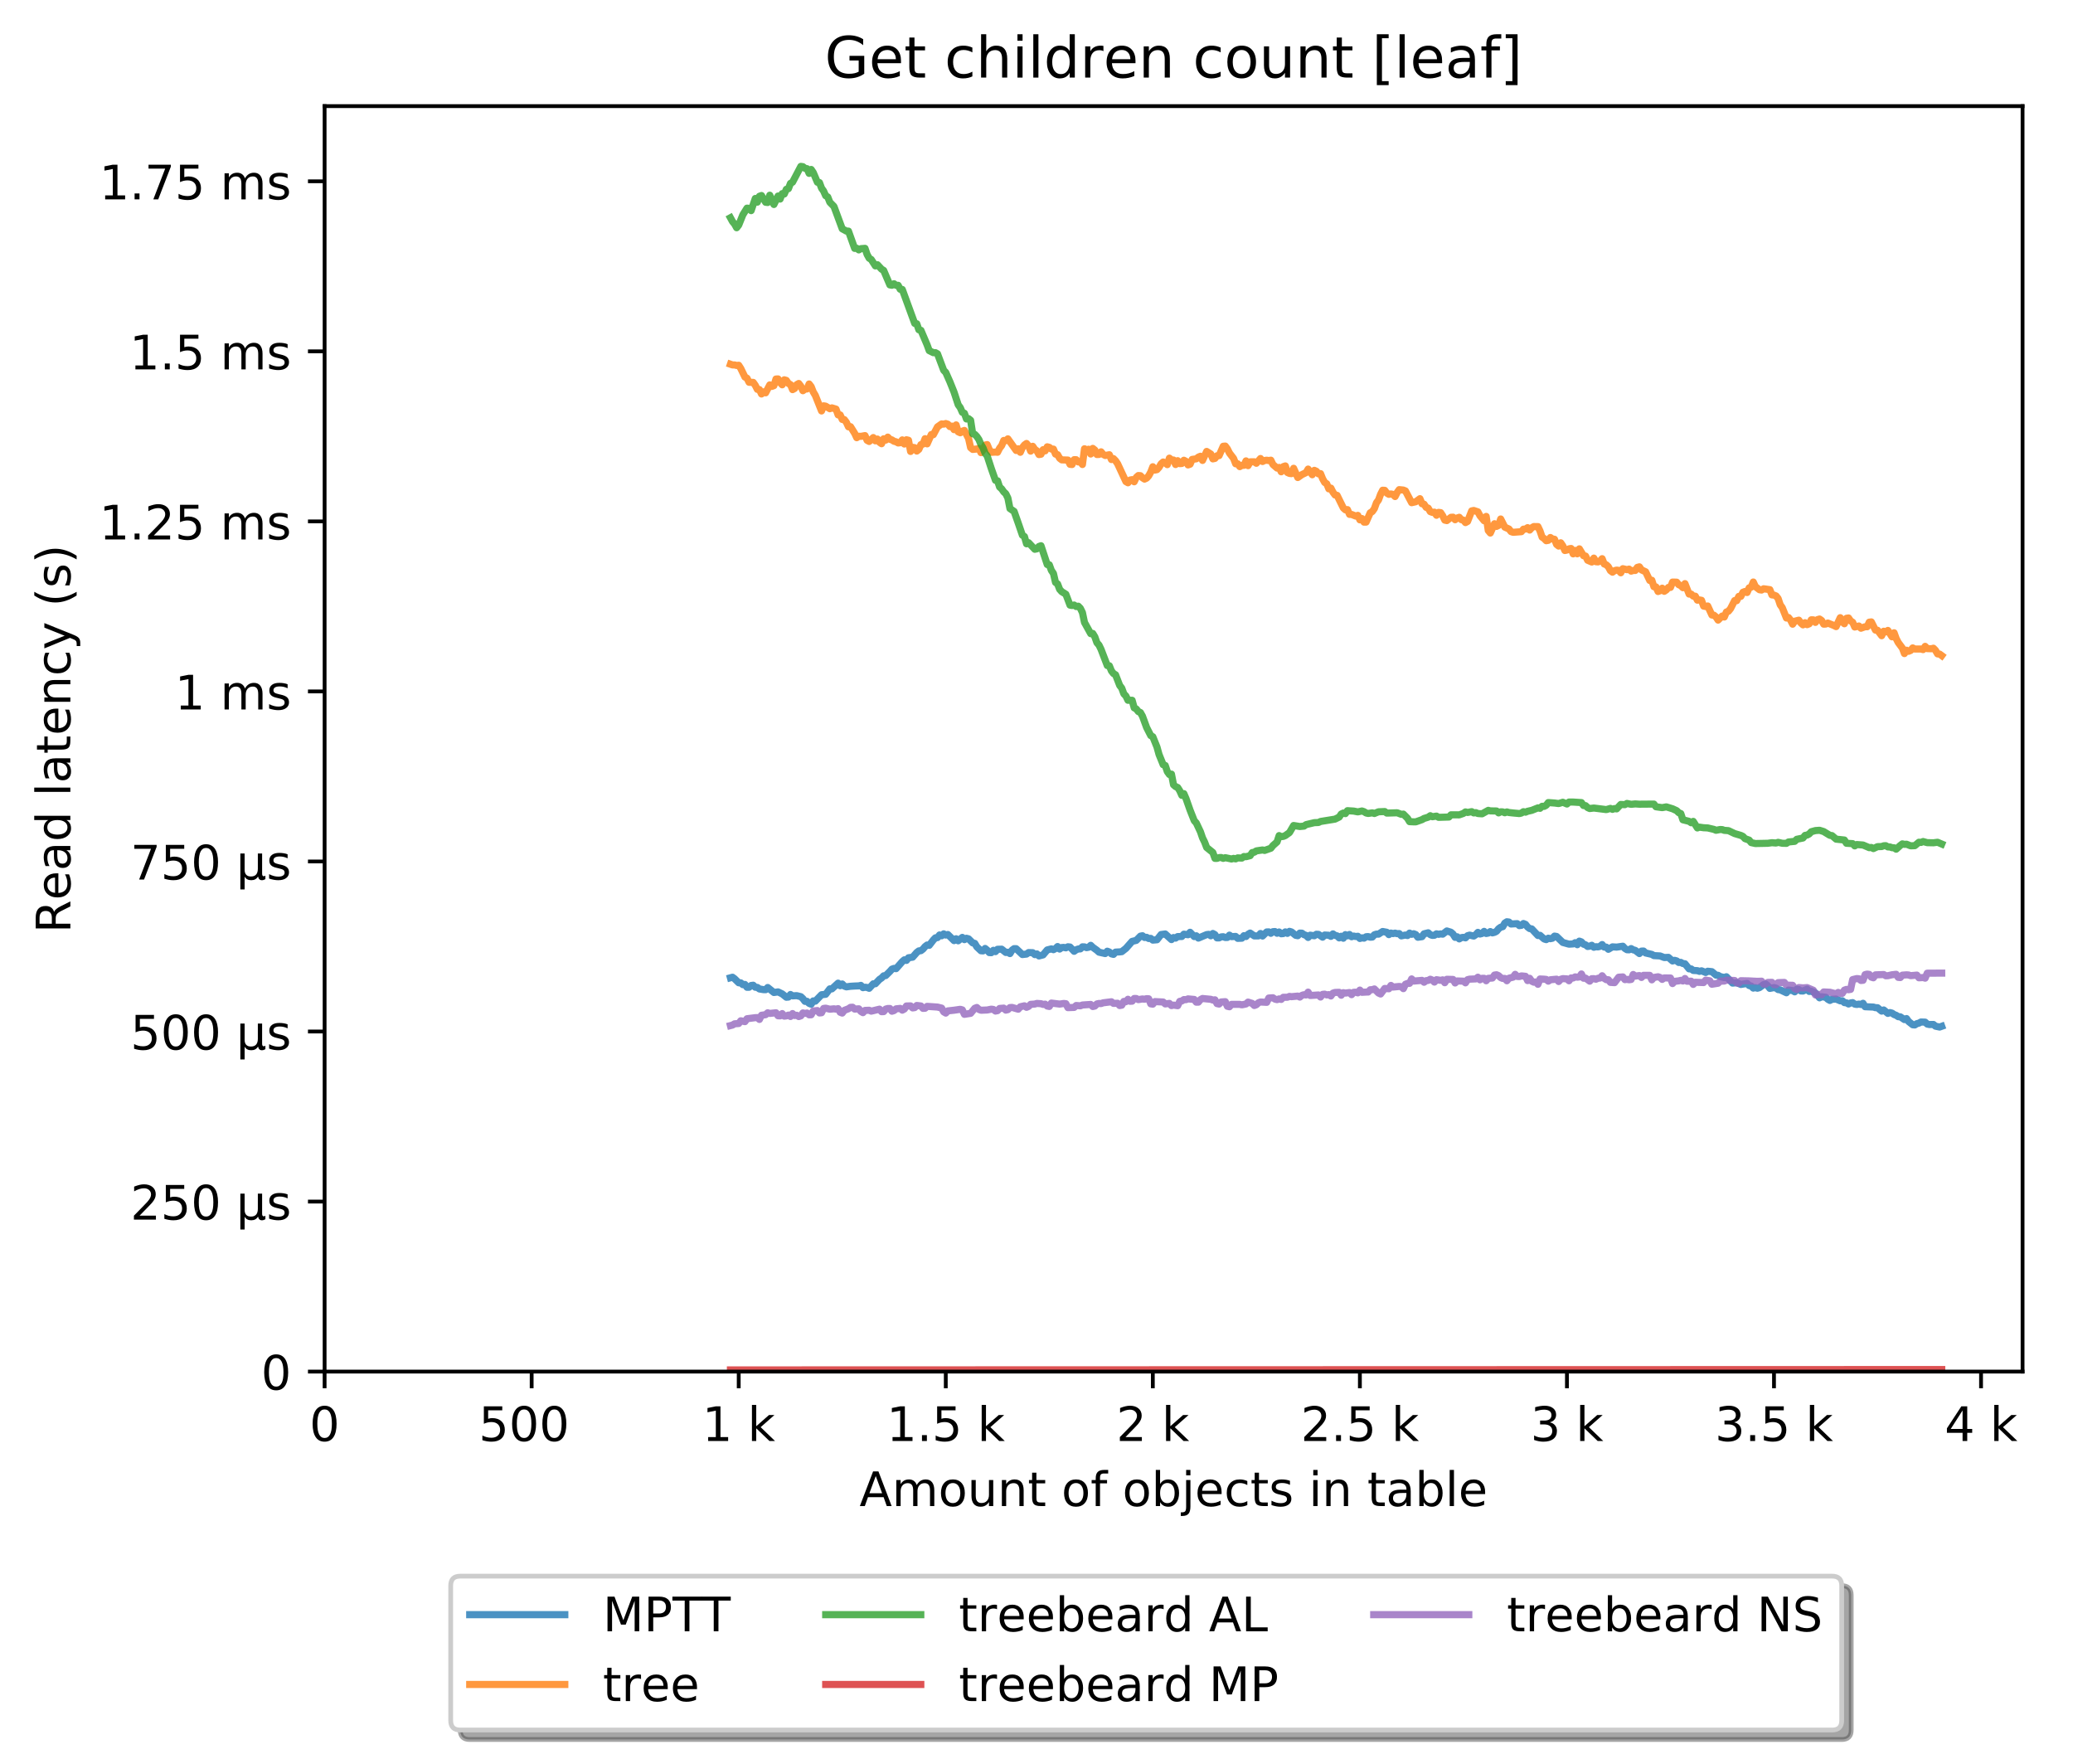 <?xml version="1.0" encoding="utf-8" standalone="no"?>
<!DOCTYPE svg PUBLIC "-//W3C//DTD SVG 1.1//EN"
  "http://www.w3.org/Graphics/SVG/1.1/DTD/svg11.dtd">
<!-- Created with matplotlib (http://matplotlib.org/) -->
<svg height="371pt" version="1.1" viewBox="0 0 436 371" width="436pt" xmlns="http://www.w3.org/2000/svg" xmlns:xlink="http://www.w3.org/1999/xlink">
 <defs>
  <style type="text/css">
*{stroke-linecap:butt;stroke-linejoin:round;}
  </style>
 </defs>
 <g id="figure_1">
  <g id="patch_1">
   <path d="M 0 371.002 
L 436.092 371.002 
L 436.092 0 
L 0 0 
z
" style="fill:#ffffff;"/>
  </g>
  <g id="axes_1">
   <g id="patch_2">
    <path d="M 68.272 288.43 
L 425.392 288.43 
L 425.392 22.318 
L 68.272 22.318 
z
" style="fill:#ffffff;"/>
   </g>
   <g id="matplotlib.axis_1">
    <g id="xtick_1">
     <g id="line2d_1">
      <defs>
       <path d="M 0 0 
L 0 3.5 
" id="mb411170bf9" style="stroke:#000000;stroke-width:0.8;"/>
      </defs>
      <g>
       <use style="stroke:#000000;stroke-width:0.8;" x="68.272" xlink:href="#mb411170bf9" y="288.43"/>
      </g>
     </g>
     <g id="text_1">
      <!-- 0 -->
      <defs>
       <path d="M 31.781 66.406 
Q 24.172 66.406 20.328 58.906 
Q 16.5 51.422 16.5 36.375 
Q 16.5 21.391 20.328 13.891 
Q 24.172 6.391 31.781 6.391 
Q 39.453 6.391 43.281 13.891 
Q 47.125 21.391 47.125 36.375 
Q 47.125 51.422 43.281 58.906 
Q 39.453 66.406 31.781 66.406 
z
M 31.781 74.219 
Q 44.047 74.219 50.516 64.516 
Q 56.984 54.828 56.984 36.375 
Q 56.984 17.969 50.516 8.266 
Q 44.047 -1.422 31.781 -1.422 
Q 19.531 -1.422 13.062 8.266 
Q 6.594 17.969 6.594 36.375 
Q 6.594 54.828 13.062 64.516 
Q 19.531 74.219 31.781 74.219 
z
" id="DejaVuSans-30"/>
      </defs>
      <g transform="translate(65.091 303.029)scale(0.1 -0.1)">
       <use xlink:href="#DejaVuSans-30"/>
      </g>
     </g>
    </g>
    <g id="xtick_2">
     <g id="line2d_2">
      <g>
       <use style="stroke:#000000;stroke-width:0.8;" x="111.82" xlink:href="#mb411170bf9" y="288.43"/>
      </g>
     </g>
     <g id="text_2">
      <!-- 500  -->
      <defs>
       <path d="M 10.797 72.906 
L 49.516 72.906 
L 49.516 64.594 
L 19.828 64.594 
L 19.828 46.734 
Q 21.969 47.469 24.109 47.828 
Q 26.266 48.188 28.422 48.188 
Q 40.625 48.188 47.75 41.5 
Q 54.891 34.812 54.891 23.391 
Q 54.891 11.625 47.562 5.094 
Q 40.234 -1.422 26.906 -1.422 
Q 22.312 -1.422 17.547 -0.641 
Q 12.797 0.141 7.719 1.703 
L 7.719 11.625 
Q 12.109 9.234 16.797 8.062 
Q 21.484 6.891 26.703 6.891 
Q 35.156 6.891 40.078 11.328 
Q 45.016 15.766 45.016 23.391 
Q 45.016 31 40.078 35.438 
Q 35.156 39.891 26.703 39.891 
Q 22.75 39.891 18.812 39.016 
Q 14.891 38.141 10.797 36.281 
z
" id="DejaVuSans-35"/>
       <path id="DejaVuSans-20"/>
      </defs>
      <g transform="translate(100.688 303.029)scale(0.1 -0.1)">
       <use xlink:href="#DejaVuSans-35"/>
       <use x="63.623" xlink:href="#DejaVuSans-30"/>
       <use x="127.246" xlink:href="#DejaVuSans-30"/>
       <use x="190.869" xlink:href="#DejaVuSans-20"/>
      </g>
     </g>
    </g>
    <g id="xtick_3">
     <g id="line2d_3">
      <g>
       <use style="stroke:#000000;stroke-width:0.8;" x="155.369" xlink:href="#mb411170bf9" y="288.43"/>
      </g>
     </g>
     <g id="text_3">
      <!-- 1 k -->
      <defs>
       <path d="M 12.406 8.297 
L 28.516 8.297 
L 28.516 63.922 
L 10.984 60.406 
L 10.984 69.391 
L 28.422 72.906 
L 38.281 72.906 
L 38.281 8.297 
L 54.391 8.297 
L 54.391 0 
L 12.406 0 
z
" id="DejaVuSans-31"/>
       <path d="M 9.078 75.984 
L 18.109 75.984 
L 18.109 31.109 
L 44.922 54.688 
L 56.391 54.688 
L 27.391 29.109 
L 57.625 0 
L 45.906 0 
L 18.109 26.703 
L 18.109 0 
L 9.078 0 
z
" id="DejaVuSans-6b"/>
      </defs>
      <g transform="translate(147.703 303.029)scale(0.1 -0.1)">
       <use xlink:href="#DejaVuSans-31"/>
       <use x="63.623" xlink:href="#DejaVuSans-20"/>
       <use x="95.41" xlink:href="#DejaVuSans-6b"/>
      </g>
     </g>
    </g>
    <g id="xtick_4">
     <g id="line2d_4">
      <g>
       <use style="stroke:#000000;stroke-width:0.8;" x="198.918" xlink:href="#mb411170bf9" y="288.43"/>
      </g>
     </g>
     <g id="text_4">
      <!-- 1.5 k -->
      <defs>
       <path d="M 10.688 12.406 
L 21 12.406 
L 21 0 
L 10.688 0 
z
" id="DejaVuSans-2e"/>
      </defs>
      <g transform="translate(186.482 303.029)scale(0.1 -0.1)">
       <use xlink:href="#DejaVuSans-31"/>
       <use x="63.623" xlink:href="#DejaVuSans-2e"/>
       <use x="95.41" xlink:href="#DejaVuSans-35"/>
       <use x="159.033" xlink:href="#DejaVuSans-20"/>
       <use x="190.82" xlink:href="#DejaVuSans-6b"/>
      </g>
     </g>
    </g>
    <g id="xtick_5">
     <g id="line2d_5">
      <g>
       <use style="stroke:#000000;stroke-width:0.8;" x="242.466" xlink:href="#mb411170bf9" y="288.43"/>
      </g>
     </g>
     <g id="text_5">
      <!-- 2 k -->
      <defs>
       <path d="M 19.188 8.297 
L 53.609 8.297 
L 53.609 0 
L 7.328 0 
L 7.328 8.297 
Q 12.938 14.109 22.625 23.891 
Q 32.328 33.688 34.812 36.531 
Q 39.547 41.844 41.422 45.531 
Q 43.312 49.219 43.312 52.781 
Q 43.312 58.594 39.234 62.25 
Q 35.156 65.922 28.609 65.922 
Q 23.969 65.922 18.812 64.312 
Q 13.672 62.703 7.812 59.422 
L 7.812 69.391 
Q 13.766 71.781 18.938 73 
Q 24.125 74.219 28.422 74.219 
Q 39.75 74.219 46.484 68.547 
Q 53.219 62.891 53.219 53.422 
Q 53.219 48.922 51.531 44.891 
Q 49.859 40.875 45.406 35.406 
Q 44.188 33.984 37.641 27.219 
Q 31.109 20.453 19.188 8.297 
z
" id="DejaVuSans-32"/>
      </defs>
      <g transform="translate(234.801 303.029)scale(0.1 -0.1)">
       <use xlink:href="#DejaVuSans-32"/>
       <use x="63.623" xlink:href="#DejaVuSans-20"/>
       <use x="95.41" xlink:href="#DejaVuSans-6b"/>
      </g>
     </g>
    </g>
    <g id="xtick_6">
     <g id="line2d_6">
      <g>
       <use style="stroke:#000000;stroke-width:0.8;" x="286.015" xlink:href="#mb411170bf9" y="288.43"/>
      </g>
     </g>
     <g id="text_6">
      <!-- 2.5 k -->
      <g transform="translate(273.579 303.029)scale(0.1 -0.1)">
       <use xlink:href="#DejaVuSans-32"/>
       <use x="63.623" xlink:href="#DejaVuSans-2e"/>
       <use x="95.41" xlink:href="#DejaVuSans-35"/>
       <use x="159.033" xlink:href="#DejaVuSans-20"/>
       <use x="190.82" xlink:href="#DejaVuSans-6b"/>
      </g>
     </g>
    </g>
    <g id="xtick_7">
     <g id="line2d_7">
      <g>
       <use style="stroke:#000000;stroke-width:0.8;" x="329.563" xlink:href="#mb411170bf9" y="288.43"/>
      </g>
     </g>
     <g id="text_7">
      <!-- 3 k -->
      <defs>
       <path d="M 40.578 39.312 
Q 47.656 37.797 51.625 33 
Q 55.609 28.219 55.609 21.188 
Q 55.609 10.406 48.188 4.484 
Q 40.766 -1.422 27.094 -1.422 
Q 22.516 -1.422 17.656 -0.516 
Q 12.797 0.391 7.625 2.203 
L 7.625 11.719 
Q 11.719 9.328 16.594 8.109 
Q 21.484 6.891 26.812 6.891 
Q 36.078 6.891 40.938 10.547 
Q 45.797 14.203 45.797 21.188 
Q 45.797 27.641 41.281 31.266 
Q 36.766 34.906 28.719 34.906 
L 20.219 34.906 
L 20.219 43.016 
L 29.109 43.016 
Q 36.375 43.016 40.234 45.922 
Q 44.094 48.828 44.094 54.297 
Q 44.094 59.906 40.109 62.906 
Q 36.141 65.922 28.719 65.922 
Q 24.656 65.922 20.016 65.031 
Q 15.375 64.156 9.812 62.312 
L 9.812 71.094 
Q 15.438 72.656 20.344 73.438 
Q 25.25 74.219 29.594 74.219 
Q 40.828 74.219 47.359 69.109 
Q 53.906 64.016 53.906 55.328 
Q 53.906 49.266 50.438 45.094 
Q 46.969 40.922 40.578 39.312 
z
" id="DejaVuSans-33"/>
      </defs>
      <g transform="translate(321.898 303.029)scale(0.1 -0.1)">
       <use xlink:href="#DejaVuSans-33"/>
       <use x="63.623" xlink:href="#DejaVuSans-20"/>
       <use x="95.41" xlink:href="#DejaVuSans-6b"/>
      </g>
     </g>
    </g>
    <g id="xtick_8">
     <g id="line2d_8">
      <g>
       <use style="stroke:#000000;stroke-width:0.8;" x="373.112" xlink:href="#mb411170bf9" y="288.43"/>
      </g>
     </g>
     <g id="text_8">
      <!-- 3.5 k -->
      <g transform="translate(360.676 303.029)scale(0.1 -0.1)">
       <use xlink:href="#DejaVuSans-33"/>
       <use x="63.623" xlink:href="#DejaVuSans-2e"/>
       <use x="95.41" xlink:href="#DejaVuSans-35"/>
       <use x="159.033" xlink:href="#DejaVuSans-20"/>
       <use x="190.82" xlink:href="#DejaVuSans-6b"/>
      </g>
     </g>
    </g>
    <g id="xtick_9">
     <g id="line2d_9">
      <g>
       <use style="stroke:#000000;stroke-width:0.8;" x="416.66" xlink:href="#mb411170bf9" y="288.43"/>
      </g>
     </g>
     <g id="text_9">
      <!-- 4 k -->
      <defs>
       <path d="M 37.797 64.312 
L 12.891 25.391 
L 37.797 25.391 
z
M 35.203 72.906 
L 47.609 72.906 
L 47.609 25.391 
L 58.016 25.391 
L 58.016 17.188 
L 47.609 17.188 
L 47.609 0 
L 37.797 0 
L 37.797 17.188 
L 4.891 17.188 
L 4.891 26.703 
z
" id="DejaVuSans-34"/>
      </defs>
      <g transform="translate(408.995 303.029)scale(0.1 -0.1)">
       <use xlink:href="#DejaVuSans-34"/>
       <use x="63.623" xlink:href="#DejaVuSans-20"/>
       <use x="95.41" xlink:href="#DejaVuSans-6b"/>
      </g>
     </g>
    </g>
    <g id="text_10">
     <!-- Amount of objects in table -->
     <defs>
      <path d="M 34.188 63.188 
L 20.797 26.906 
L 47.609 26.906 
z
M 28.609 72.906 
L 39.797 72.906 
L 67.578 0 
L 57.328 0 
L 50.688 18.703 
L 17.828 18.703 
L 11.188 0 
L 0.781 0 
z
" id="DejaVuSans-41"/>
      <path d="M 52 44.188 
Q 55.375 50.25 60.062 53.125 
Q 64.75 56 71.094 56 
Q 79.641 56 84.281 50.016 
Q 88.922 44.047 88.922 33.016 
L 88.922 0 
L 79.891 0 
L 79.891 32.719 
Q 79.891 40.578 77.094 44.375 
Q 74.312 48.188 68.609 48.188 
Q 61.625 48.188 57.562 43.547 
Q 53.516 38.922 53.516 30.906 
L 53.516 0 
L 44.484 0 
L 44.484 32.719 
Q 44.484 40.625 41.703 44.406 
Q 38.922 48.188 33.109 48.188 
Q 26.219 48.188 22.156 43.531 
Q 18.109 38.875 18.109 30.906 
L 18.109 0 
L 9.078 0 
L 9.078 54.688 
L 18.109 54.688 
L 18.109 46.188 
Q 21.188 51.219 25.484 53.609 
Q 29.781 56 35.688 56 
Q 41.656 56 45.828 52.969 
Q 50 49.953 52 44.188 
z
" id="DejaVuSans-6d"/>
      <path d="M 30.609 48.391 
Q 23.391 48.391 19.188 42.75 
Q 14.984 37.109 14.984 27.297 
Q 14.984 17.484 19.156 11.844 
Q 23.344 6.203 30.609 6.203 
Q 37.797 6.203 41.984 11.859 
Q 46.188 17.531 46.188 27.297 
Q 46.188 37.016 41.984 42.703 
Q 37.797 48.391 30.609 48.391 
z
M 30.609 56 
Q 42.328 56 49.016 48.375 
Q 55.719 40.766 55.719 27.297 
Q 55.719 13.875 49.016 6.219 
Q 42.328 -1.422 30.609 -1.422 
Q 18.844 -1.422 12.172 6.219 
Q 5.516 13.875 5.516 27.297 
Q 5.516 40.766 12.172 48.375 
Q 18.844 56 30.609 56 
z
" id="DejaVuSans-6f"/>
      <path d="M 8.5 21.578 
L 8.5 54.688 
L 17.484 54.688 
L 17.484 21.922 
Q 17.484 14.156 20.5 10.266 
Q 23.531 6.391 29.594 6.391 
Q 36.859 6.391 41.078 11.031 
Q 45.312 15.672 45.312 23.688 
L 45.312 54.688 
L 54.297 54.688 
L 54.297 0 
L 45.312 0 
L 45.312 8.406 
Q 42.047 3.422 37.719 1 
Q 33.406 -1.422 27.688 -1.422 
Q 18.266 -1.422 13.375 4.438 
Q 8.5 10.297 8.5 21.578 
z
M 31.109 56 
z
" id="DejaVuSans-75"/>
      <path d="M 54.891 33.016 
L 54.891 0 
L 45.906 0 
L 45.906 32.719 
Q 45.906 40.484 42.875 44.328 
Q 39.844 48.188 33.797 48.188 
Q 26.516 48.188 22.312 43.547 
Q 18.109 38.922 18.109 30.906 
L 18.109 0 
L 9.078 0 
L 9.078 54.688 
L 18.109 54.688 
L 18.109 46.188 
Q 21.344 51.125 25.703 53.562 
Q 30.078 56 35.797 56 
Q 45.219 56 50.047 50.172 
Q 54.891 44.344 54.891 33.016 
z
" id="DejaVuSans-6e"/>
      <path d="M 18.312 70.219 
L 18.312 54.688 
L 36.812 54.688 
L 36.812 47.703 
L 18.312 47.703 
L 18.312 18.016 
Q 18.312 11.328 20.141 9.422 
Q 21.969 7.516 27.594 7.516 
L 36.812 7.516 
L 36.812 0 
L 27.594 0 
Q 17.188 0 13.234 3.875 
Q 9.281 7.766 9.281 18.016 
L 9.281 47.703 
L 2.688 47.703 
L 2.688 54.688 
L 9.281 54.688 
L 9.281 70.219 
z
" id="DejaVuSans-74"/>
      <path d="M 37.109 75.984 
L 37.109 68.5 
L 28.516 68.5 
Q 23.688 68.5 21.797 66.547 
Q 19.922 64.594 19.922 59.516 
L 19.922 54.688 
L 34.719 54.688 
L 34.719 47.703 
L 19.922 47.703 
L 19.922 0 
L 10.891 0 
L 10.891 47.703 
L 2.297 47.703 
L 2.297 54.688 
L 10.891 54.688 
L 10.891 58.5 
Q 10.891 67.625 15.141 71.797 
Q 19.391 75.984 28.609 75.984 
z
" id="DejaVuSans-66"/>
      <path d="M 48.688 27.297 
Q 48.688 37.203 44.609 42.844 
Q 40.531 48.484 33.406 48.484 
Q 26.266 48.484 22.188 42.844 
Q 18.109 37.203 18.109 27.297 
Q 18.109 17.391 22.188 11.75 
Q 26.266 6.109 33.406 6.109 
Q 40.531 6.109 44.609 11.75 
Q 48.688 17.391 48.688 27.297 
z
M 18.109 46.391 
Q 20.953 51.266 25.266 53.625 
Q 29.594 56 35.594 56 
Q 45.562 56 51.781 48.094 
Q 58.016 40.188 58.016 27.297 
Q 58.016 14.406 51.781 6.484 
Q 45.562 -1.422 35.594 -1.422 
Q 29.594 -1.422 25.266 0.953 
Q 20.953 3.328 18.109 8.203 
L 18.109 0 
L 9.078 0 
L 9.078 75.984 
L 18.109 75.984 
z
" id="DejaVuSans-62"/>
      <path d="M 9.422 54.688 
L 18.406 54.688 
L 18.406 -0.984 
Q 18.406 -11.422 14.422 -16.109 
Q 10.453 -20.797 1.609 -20.797 
L -1.812 -20.797 
L -1.812 -13.188 
L 0.594 -13.188 
Q 5.719 -13.188 7.562 -10.812 
Q 9.422 -8.453 9.422 -0.984 
z
M 9.422 75.984 
L 18.406 75.984 
L 18.406 64.594 
L 9.422 64.594 
z
" id="DejaVuSans-6a"/>
      <path d="M 56.203 29.594 
L 56.203 25.203 
L 14.891 25.203 
Q 15.484 15.922 20.484 11.062 
Q 25.484 6.203 34.422 6.203 
Q 39.594 6.203 44.453 7.469 
Q 49.312 8.734 54.109 11.281 
L 54.109 2.781 
Q 49.266 0.734 44.188 -0.344 
Q 39.109 -1.422 33.891 -1.422 
Q 20.797 -1.422 13.156 6.188 
Q 5.516 13.812 5.516 26.812 
Q 5.516 40.234 12.766 48.109 
Q 20.016 56 32.328 56 
Q 43.359 56 49.781 48.891 
Q 56.203 41.797 56.203 29.594 
z
M 47.219 32.234 
Q 47.125 39.594 43.094 43.984 
Q 39.062 48.391 32.422 48.391 
Q 24.906 48.391 20.391 44.141 
Q 15.875 39.891 15.188 32.172 
z
" id="DejaVuSans-65"/>
      <path d="M 48.781 52.594 
L 48.781 44.188 
Q 44.969 46.297 41.141 47.344 
Q 37.312 48.391 33.406 48.391 
Q 24.656 48.391 19.812 42.844 
Q 14.984 37.312 14.984 27.297 
Q 14.984 17.281 19.812 11.734 
Q 24.656 6.203 33.406 6.203 
Q 37.312 6.203 41.141 7.25 
Q 44.969 8.297 48.781 10.406 
L 48.781 2.094 
Q 45.016 0.344 40.984 -0.531 
Q 36.969 -1.422 32.422 -1.422 
Q 20.062 -1.422 12.781 6.344 
Q 5.516 14.109 5.516 27.297 
Q 5.516 40.672 12.859 48.328 
Q 20.219 56 33.016 56 
Q 37.156 56 41.109 55.141 
Q 45.062 54.297 48.781 52.594 
z
" id="DejaVuSans-63"/>
      <path d="M 44.281 53.078 
L 44.281 44.578 
Q 40.484 46.531 36.375 47.5 
Q 32.281 48.484 27.875 48.484 
Q 21.188 48.484 17.844 46.438 
Q 14.5 44.391 14.5 40.281 
Q 14.5 37.156 16.891 35.375 
Q 19.281 33.594 26.516 31.984 
L 29.594 31.297 
Q 39.156 29.25 43.188 25.516 
Q 47.219 21.781 47.219 15.094 
Q 47.219 7.469 41.188 3.016 
Q 35.156 -1.422 24.609 -1.422 
Q 20.219 -1.422 15.453 -0.562 
Q 10.688 0.297 5.422 2 
L 5.422 11.281 
Q 10.406 8.688 15.234 7.391 
Q 20.062 6.109 24.812 6.109 
Q 31.156 6.109 34.562 8.281 
Q 37.984 10.453 37.984 14.406 
Q 37.984 18.062 35.516 20.016 
Q 33.062 21.969 24.703 23.781 
L 21.578 24.516 
Q 13.234 26.266 9.516 29.906 
Q 5.812 33.547 5.812 39.891 
Q 5.812 47.609 11.281 51.797 
Q 16.75 56 26.812 56 
Q 31.781 56 36.172 55.266 
Q 40.578 54.547 44.281 53.078 
z
" id="DejaVuSans-73"/>
      <path d="M 9.422 54.688 
L 18.406 54.688 
L 18.406 0 
L 9.422 0 
z
M 9.422 75.984 
L 18.406 75.984 
L 18.406 64.594 
L 9.422 64.594 
z
" id="DejaVuSans-69"/>
      <path d="M 34.281 27.484 
Q 23.391 27.484 19.188 25 
Q 14.984 22.516 14.984 16.5 
Q 14.984 11.719 18.141 8.906 
Q 21.297 6.109 26.703 6.109 
Q 34.188 6.109 38.703 11.406 
Q 43.219 16.703 43.219 25.484 
L 43.219 27.484 
z
M 52.203 31.203 
L 52.203 0 
L 43.219 0 
L 43.219 8.297 
Q 40.141 3.328 35.547 0.953 
Q 30.953 -1.422 24.312 -1.422 
Q 15.922 -1.422 10.953 3.297 
Q 6 8.016 6 15.922 
Q 6 25.141 12.172 29.828 
Q 18.359 34.516 30.609 34.516 
L 43.219 34.516 
L 43.219 35.406 
Q 43.219 41.609 39.141 45 
Q 35.062 48.391 27.688 48.391 
Q 23 48.391 18.547 47.266 
Q 14.109 46.141 10.016 43.891 
L 10.016 52.203 
Q 14.938 54.109 19.578 55.047 
Q 24.219 56 28.609 56 
Q 40.484 56 46.344 49.844 
Q 52.203 43.703 52.203 31.203 
z
" id="DejaVuSans-61"/>
      <path d="M 9.422 75.984 
L 18.406 75.984 
L 18.406 0 
L 9.422 0 
z
" id="DejaVuSans-6c"/>
     </defs>
     <g transform="translate(180.773 316.707)scale(0.1 -0.1)">
      <use xlink:href="#DejaVuSans-41"/>
      <use x="68.408" xlink:href="#DejaVuSans-6d"/>
      <use x="165.82" xlink:href="#DejaVuSans-6f"/>
      <use x="227.002" xlink:href="#DejaVuSans-75"/>
      <use x="290.381" xlink:href="#DejaVuSans-6e"/>
      <use x="353.76" xlink:href="#DejaVuSans-74"/>
      <use x="392.969" xlink:href="#DejaVuSans-20"/>
      <use x="424.756" xlink:href="#DejaVuSans-6f"/>
      <use x="485.938" xlink:href="#DejaVuSans-66"/>
      <use x="521.143" xlink:href="#DejaVuSans-20"/>
      <use x="552.93" xlink:href="#DejaVuSans-6f"/>
      <use x="614.111" xlink:href="#DejaVuSans-62"/>
      <use x="677.588" xlink:href="#DejaVuSans-6a"/>
      <use x="705.371" xlink:href="#DejaVuSans-65"/>
      <use x="766.895" xlink:href="#DejaVuSans-63"/>
      <use x="821.875" xlink:href="#DejaVuSans-74"/>
      <use x="861.084" xlink:href="#DejaVuSans-73"/>
      <use x="913.184" xlink:href="#DejaVuSans-20"/>
      <use x="944.971" xlink:href="#DejaVuSans-69"/>
      <use x="972.754" xlink:href="#DejaVuSans-6e"/>
      <use x="1036.133" xlink:href="#DejaVuSans-20"/>
      <use x="1067.92" xlink:href="#DejaVuSans-74"/>
      <use x="1107.129" xlink:href="#DejaVuSans-61"/>
      <use x="1168.408" xlink:href="#DejaVuSans-62"/>
      <use x="1231.885" xlink:href="#DejaVuSans-6c"/>
      <use x="1259.668" xlink:href="#DejaVuSans-65"/>
     </g>
    </g>
   </g>
   <g id="matplotlib.axis_2">
    <g id="ytick_1">
     <g id="line2d_10">
      <defs>
       <path d="M 0 0 
L -3.5 0 
" id="m530faaf4f1" style="stroke:#000000;stroke-width:0.8;"/>
      </defs>
      <g>
       <use style="stroke:#000000;stroke-width:0.8;" x="68.272" xlink:href="#m530faaf4f1" y="288.43"/>
      </g>
     </g>
     <g id="text_11">
      <!-- 0 -->
      <g transform="translate(54.909 292.229)scale(0.1 -0.1)">
       <use xlink:href="#DejaVuSans-30"/>
      </g>
     </g>
    </g>
    <g id="ytick_2">
     <g id="line2d_11">
      <g>
       <use style="stroke:#000000;stroke-width:0.8;" x="68.272" xlink:href="#m530faaf4f1" y="252.672"/>
      </g>
     </g>
     <g id="text_12">
      <!-- 250 µs -->
      <defs>
       <path d="M 8.5 -20.797 
L 8.5 54.688 
L 17.484 54.688 
L 17.484 20.703 
Q 17.484 13.625 20.844 10 
Q 24.219 6.391 30.812 6.391 
Q 38.031 6.391 41.672 10.484 
Q 45.312 14.594 45.312 22.797 
L 45.312 54.688 
L 54.297 54.688 
L 54.297 12.594 
Q 54.297 9.672 55.141 8.281 
Q 56 6.891 57.812 6.891 
Q 58.25 6.891 59.031 7.156 
Q 59.812 7.422 61.188 8.016 
L 61.188 0.781 
Q 59.188 -0.344 57.391 -0.875 
Q 55.609 -1.422 53.906 -1.422 
Q 50.531 -1.422 48.531 0.484 
Q 46.531 2.391 45.797 6.297 
Q 43.359 2.438 39.812 0.5 
Q 36.281 -1.422 31.5 -1.422 
Q 26.516 -1.422 23.016 0.484 
Q 19.531 2.391 17.484 6.203 
L 17.484 -20.797 
z
" id="DejaVuSans-b5"/>
      </defs>
      <g transform="translate(27.434 256.471)scale(0.1 -0.1)">
       <use xlink:href="#DejaVuSans-32"/>
       <use x="63.623" xlink:href="#DejaVuSans-35"/>
       <use x="127.246" xlink:href="#DejaVuSans-30"/>
       <use x="190.869" xlink:href="#DejaVuSans-20"/>
       <use x="222.656" xlink:href="#DejaVuSans-b5"/>
       <use x="286.279" xlink:href="#DejaVuSans-73"/>
      </g>
     </g>
    </g>
    <g id="ytick_3">
     <g id="line2d_12">
      <g>
       <use style="stroke:#000000;stroke-width:0.8;" x="68.272" xlink:href="#m530faaf4f1" y="216.914"/>
      </g>
     </g>
     <g id="text_13">
      <!-- 500 µs -->
      <g transform="translate(27.434 220.713)scale(0.1 -0.1)">
       <use xlink:href="#DejaVuSans-35"/>
       <use x="63.623" xlink:href="#DejaVuSans-30"/>
       <use x="127.246" xlink:href="#DejaVuSans-30"/>
       <use x="190.869" xlink:href="#DejaVuSans-20"/>
       <use x="222.656" xlink:href="#DejaVuSans-b5"/>
       <use x="286.279" xlink:href="#DejaVuSans-73"/>
      </g>
     </g>
    </g>
    <g id="ytick_4">
     <g id="line2d_13">
      <g>
       <use style="stroke:#000000;stroke-width:0.8;" x="68.272" xlink:href="#m530faaf4f1" y="181.156"/>
      </g>
     </g>
     <g id="text_14">
      <!-- 750 µs -->
      <defs>
       <path d="M 8.203 72.906 
L 55.078 72.906 
L 55.078 68.703 
L 28.609 0 
L 18.312 0 
L 43.219 64.594 
L 8.203 64.594 
z
" id="DejaVuSans-37"/>
      </defs>
      <g transform="translate(27.434 184.955)scale(0.1 -0.1)">
       <use xlink:href="#DejaVuSans-37"/>
       <use x="63.623" xlink:href="#DejaVuSans-35"/>
       <use x="127.246" xlink:href="#DejaVuSans-30"/>
       <use x="190.869" xlink:href="#DejaVuSans-20"/>
       <use x="222.656" xlink:href="#DejaVuSans-b5"/>
       <use x="286.279" xlink:href="#DejaVuSans-73"/>
      </g>
     </g>
    </g>
    <g id="ytick_5">
     <g id="line2d_14">
      <g>
       <use style="stroke:#000000;stroke-width:0.8;" x="68.272" xlink:href="#m530faaf4f1" y="145.398"/>
      </g>
     </g>
     <g id="text_15">
      <!-- 1 ms -->
      <g transform="translate(36.781 149.197)scale(0.1 -0.1)">
       <use xlink:href="#DejaVuSans-31"/>
       <use x="63.623" xlink:href="#DejaVuSans-20"/>
       <use x="95.41" xlink:href="#DejaVuSans-6d"/>
       <use x="192.822" xlink:href="#DejaVuSans-73"/>
      </g>
     </g>
    </g>
    <g id="ytick_6">
     <g id="line2d_15">
      <g>
       <use style="stroke:#000000;stroke-width:0.8;" x="68.272" xlink:href="#m530faaf4f1" y="109.639"/>
      </g>
     </g>
     <g id="text_16">
      <!-- 1.25 ms -->
      <g transform="translate(20.878 113.439)scale(0.1 -0.1)">
       <use xlink:href="#DejaVuSans-31"/>
       <use x="63.623" xlink:href="#DejaVuSans-2e"/>
       <use x="95.41" xlink:href="#DejaVuSans-32"/>
       <use x="159.033" xlink:href="#DejaVuSans-35"/>
       <use x="222.656" xlink:href="#DejaVuSans-20"/>
       <use x="254.443" xlink:href="#DejaVuSans-6d"/>
       <use x="351.855" xlink:href="#DejaVuSans-73"/>
      </g>
     </g>
    </g>
    <g id="ytick_7">
     <g id="line2d_16">
      <g>
       <use style="stroke:#000000;stroke-width:0.8;" x="68.272" xlink:href="#m530faaf4f1" y="73.881"/>
      </g>
     </g>
     <g id="text_17">
      <!-- 1.5 ms -->
      <g transform="translate(27.241 77.681)scale(0.1 -0.1)">
       <use xlink:href="#DejaVuSans-31"/>
       <use x="63.623" xlink:href="#DejaVuSans-2e"/>
       <use x="95.41" xlink:href="#DejaVuSans-35"/>
       <use x="159.033" xlink:href="#DejaVuSans-20"/>
       <use x="190.82" xlink:href="#DejaVuSans-6d"/>
       <use x="288.232" xlink:href="#DejaVuSans-73"/>
      </g>
     </g>
    </g>
    <g id="ytick_8">
     <g id="line2d_17">
      <g>
       <use style="stroke:#000000;stroke-width:0.8;" x="68.272" xlink:href="#m530faaf4f1" y="38.123"/>
      </g>
     </g>
     <g id="text_18">
      <!-- 1.75 ms -->
      <g transform="translate(20.878 41.922)scale(0.1 -0.1)">
       <use xlink:href="#DejaVuSans-31"/>
       <use x="63.623" xlink:href="#DejaVuSans-2e"/>
       <use x="95.41" xlink:href="#DejaVuSans-37"/>
       <use x="159.033" xlink:href="#DejaVuSans-35"/>
       <use x="222.656" xlink:href="#DejaVuSans-20"/>
       <use x="254.443" xlink:href="#DejaVuSans-6d"/>
       <use x="351.855" xlink:href="#DejaVuSans-73"/>
      </g>
     </g>
    </g>
    <g id="text_19">
     <!-- Read latency (s) -->
     <defs>
      <path d="M 44.391 34.188 
Q 47.562 33.109 50.562 29.594 
Q 53.562 26.078 56.594 19.922 
L 66.609 0 
L 56 0 
L 46.688 18.703 
Q 43.062 26.031 39.672 28.422 
Q 36.281 30.812 30.422 30.812 
L 19.672 30.812 
L 19.672 0 
L 9.812 0 
L 9.812 72.906 
L 32.078 72.906 
Q 44.578 72.906 50.734 67.672 
Q 56.891 62.453 56.891 51.906 
Q 56.891 45.016 53.688 40.469 
Q 50.484 35.938 44.391 34.188 
z
M 19.672 64.797 
L 19.672 38.922 
L 32.078 38.922 
Q 39.203 38.922 42.844 42.219 
Q 46.484 45.516 46.484 51.906 
Q 46.484 58.297 42.844 61.547 
Q 39.203 64.797 32.078 64.797 
z
" id="DejaVuSans-52"/>
      <path d="M 45.406 46.391 
L 45.406 75.984 
L 54.391 75.984 
L 54.391 0 
L 45.406 0 
L 45.406 8.203 
Q 42.578 3.328 38.25 0.953 
Q 33.938 -1.422 27.875 -1.422 
Q 17.969 -1.422 11.734 6.484 
Q 5.516 14.406 5.516 27.297 
Q 5.516 40.188 11.734 48.094 
Q 17.969 56 27.875 56 
Q 33.938 56 38.25 53.625 
Q 42.578 51.266 45.406 46.391 
z
M 14.797 27.297 
Q 14.797 17.391 18.875 11.75 
Q 22.953 6.109 30.078 6.109 
Q 37.203 6.109 41.297 11.75 
Q 45.406 17.391 45.406 27.297 
Q 45.406 37.203 41.297 42.844 
Q 37.203 48.484 30.078 48.484 
Q 22.953 48.484 18.875 42.844 
Q 14.797 37.203 14.797 27.297 
z
" id="DejaVuSans-64"/>
      <path d="M 32.172 -5.078 
Q 28.375 -14.844 24.75 -17.812 
Q 21.141 -20.797 15.094 -20.797 
L 7.906 -20.797 
L 7.906 -13.281 
L 13.188 -13.281 
Q 16.891 -13.281 18.938 -11.516 
Q 21 -9.766 23.484 -3.219 
L 25.094 0.875 
L 2.984 54.688 
L 12.5 54.688 
L 29.594 11.922 
L 46.688 54.688 
L 56.203 54.688 
z
" id="DejaVuSans-79"/>
      <path d="M 31 75.875 
Q 24.469 64.656 21.281 53.656 
Q 18.109 42.672 18.109 31.391 
Q 18.109 20.125 21.312 9.062 
Q 24.516 -2 31 -13.188 
L 23.188 -13.188 
Q 15.875 -1.703 12.234 9.375 
Q 8.594 20.453 8.594 31.391 
Q 8.594 42.281 12.203 53.312 
Q 15.828 64.359 23.188 75.875 
z
" id="DejaVuSans-28"/>
      <path d="M 8.016 75.875 
L 15.828 75.875 
Q 23.141 64.359 26.781 53.312 
Q 30.422 42.281 30.422 31.391 
Q 30.422 20.453 26.781 9.375 
Q 23.141 -1.703 15.828 -13.188 
L 8.016 -13.188 
Q 14.5 -2 17.703 9.062 
Q 20.906 20.125 20.906 31.391 
Q 20.906 42.672 17.703 53.656 
Q 14.5 64.656 8.016 75.875 
z
" id="DejaVuSans-29"/>
     </defs>
     <g transform="translate(14.798 196.212)rotate(-90)scale(0.1 -0.1)">
      <use xlink:href="#DejaVuSans-52"/>
      <use x="69.42" xlink:href="#DejaVuSans-65"/>
      <use x="130.943" xlink:href="#DejaVuSans-61"/>
      <use x="192.223" xlink:href="#DejaVuSans-64"/>
      <use x="255.699" xlink:href="#DejaVuSans-20"/>
      <use x="287.486" xlink:href="#DejaVuSans-6c"/>
      <use x="315.27" xlink:href="#DejaVuSans-61"/>
      <use x="376.549" xlink:href="#DejaVuSans-74"/>
      <use x="415.758" xlink:href="#DejaVuSans-65"/>
      <use x="477.281" xlink:href="#DejaVuSans-6e"/>
      <use x="540.66" xlink:href="#DejaVuSans-63"/>
      <use x="595.641" xlink:href="#DejaVuSans-79"/>
      <use x="654.82" xlink:href="#DejaVuSans-20"/>
      <use x="686.607" xlink:href="#DejaVuSans-28"/>
      <use x="725.621" xlink:href="#DejaVuSans-73"/>
      <use x="777.721" xlink:href="#DejaVuSans-29"/>
     </g>
    </g>
   </g>
   <g id="line2d_18">
    <path clip-path="url(#p63c9278393)" d="M 153.627 205.618 
L 154.063 205.499 
L 154.498 205.817 
L 155.369 206.667 
L 155.804 206.685 
L 156.24 207.06 
L 156.675 207.015 
L 157.111 207.616 
L 157.546 207.606 
L 157.982 207.239 
L 158.417 207.181 
L 158.853 207.605 
L 159.288 207.643 
L 159.724 207.968 
L 160.595 208.108 
L 161.03 208.12 
L 161.466 207.661 
L 162.772 208.711 
L 163.643 208.583 
L 164.514 209.003 
L 165.385 209.705 
L 165.821 209.672 
L 166.256 209.131 
L 166.692 209.419 
L 167.563 209.371 
L 168.434 209.589 
L 168.869 210.001 
L 169.305 210.575 
L 169.74 210.567 
L 170.176 211.005 
L 170.611 211.169 
L 171.046 210.479 
L 171.482 210.533 
L 172.788 209.18 
L 173.659 209.089 
L 174.53 207.946 
L 174.966 207.95 
L 176.272 206.747 
L 176.708 207.285 
L 177.143 206.92 
L 177.579 207.367 
L 178.014 207.523 
L 178.885 207.403 
L 179.756 207.349 
L 180.627 207.318 
L 181.063 207.216 
L 181.498 207.691 
L 181.934 207.606 
L 182.369 207.652 
L 182.805 207.826 
L 183.676 206.88 
L 184.111 206.872 
L 184.982 205.953 
L 185.418 205.661 
L 185.853 205.205 
L 186.288 205.151 
L 187.159 204.292 
L 187.595 203.801 
L 188.03 203.642 
L 188.466 203.696 
L 189.772 202.22 
L 190.208 201.841 
L 190.643 201.962 
L 191.079 201.408 
L 191.95 201.285 
L 192.821 200.29 
L 193.256 199.963 
L 193.692 199.913 
L 194.127 199.578 
L 194.563 199.056 
L 194.998 198.723 
L 195.434 198.796 
L 196.305 197.668 
L 196.74 197.214 
L 197.176 197.165 
L 197.611 196.611 
L 198.047 196.785 
L 198.482 196.38 
L 198.918 196.629 
L 199.353 196.519 
L 200.66 197.801 
L 201.095 197.408 
L 201.53 197.837 
L 202.401 197.124 
L 202.837 197.593 
L 203.272 197.311 
L 203.708 197.422 
L 204.579 198.278 
L 205.014 198.376 
L 205.45 199.112 
L 206.321 199.933 
L 206.756 199.962 
L 207.192 199.45 
L 207.627 199.805 
L 208.063 200.318 
L 208.498 200.337 
L 208.934 199.838 
L 209.369 200.115 
L 209.805 199.624 
L 210.676 199.602 
L 211.547 200.295 
L 211.982 200.252 
L 212.418 200.527 
L 212.853 199.807 
L 213.289 199.492 
L 213.724 199.498 
L 215.031 200.729 
L 215.902 200.633 
L 216.337 200.314 
L 217.208 200.339 
L 217.643 200.743 
L 218.079 200.591 
L 218.514 201.026 
L 219.385 200.802 
L 220.256 199.761 
L 221.127 199.538 
L 221.563 199.704 
L 221.998 199.473 
L 222.434 199.047 
L 222.869 199.576 
L 223.305 199.258 
L 223.74 199.227 
L 224.176 199.32 
L 224.611 199.097 
L 225.047 199.145 
L 225.918 200.049 
L 226.353 199.722 
L 226.789 199.56 
L 227.224 199.543 
L 227.66 199.105 
L 228.095 199.12 
L 228.531 199.278 
L 228.966 199.193 
L 229.402 198.792 
L 229.837 199.208 
L 230.708 199.836 
L 231.144 200.231 
L 232.45 200.524 
L 232.885 200.027 
L 233.321 200.196 
L 233.756 200.583 
L 234.192 200.697 
L 234.627 200.217 
L 235.498 200.17 
L 235.934 200.123 
L 236.805 199.437 
L 238.111 197.962 
L 238.982 197.752 
L 239.853 196.863 
L 240.289 196.775 
L 240.724 197.14 
L 241.16 197.107 
L 241.595 197.356 
L 242.031 197.335 
L 242.466 197.693 
L 243.337 197.621 
L 244.208 196.518 
L 245.079 196.404 
L 246.386 197.586 
L 246.821 197.155 
L 247.256 197.278 
L 247.692 196.951 
L 248.563 196.938 
L 248.998 196.445 
L 249.869 196.566 
L 250.305 196.046 
L 251.176 196.95 
L 251.611 196.784 
L 252.047 197.271 
L 253.789 196.536 
L 254.224 196.485 
L 254.66 196.788 
L 255.095 196.3 
L 255.531 196.541 
L 255.966 197.228 
L 256.402 197.228 
L 256.837 197.015 
L 257.273 196.981 
L 257.708 197.148 
L 258.144 197.136 
L 258.579 196.649 
L 259.015 196.967 
L 259.886 196.918 
L 260.321 197.324 
L 261.192 197.293 
L 261.627 196.759 
L 262.063 196.943 
L 262.498 196.471 
L 262.934 196.21 
L 263.805 196.81 
L 264.676 196.808 
L 265.111 196.301 
L 265.547 196.837 
L 266.418 195.977 
L 266.853 195.965 
L 267.289 196.263 
L 267.724 195.922 
L 268.16 195.894 
L 268.595 196.254 
L 269.031 195.986 
L 269.466 196.358 
L 269.902 196.319 
L 270.337 195.965 
L 270.773 196.281 
L 271.208 195.851 
L 271.644 195.982 
L 272.515 196.687 
L 272.95 196.768 
L 273.386 196.22 
L 273.821 196.235 
L 274.257 196.553 
L 274.692 196.7 
L 275.128 197.136 
L 275.563 196.656 
L 276.434 196.779 
L 276.869 196.464 
L 277.305 196.487 
L 278.176 197.077 
L 278.611 196.624 
L 279.482 196.676 
L 279.918 196.908 
L 280.353 196.383 
L 280.789 196.703 
L 281.224 196.796 
L 281.66 197.231 
L 282.095 196.882 
L 282.531 197.299 
L 282.966 196.544 
L 283.402 196.8 
L 283.837 196.511 
L 284.273 196.987 
L 284.708 196.841 
L 285.144 196.942 
L 285.579 196.884 
L 286.015 197.354 
L 286.45 197.212 
L 286.886 197.283 
L 287.321 196.988 
L 287.757 196.95 
L 288.192 197.086 
L 288.628 197.053 
L 289.063 196.576 
L 289.499 196.43 
L 289.934 196.444 
L 290.805 195.881 
L 291.676 196.045 
L 292.111 196.542 
L 292.547 196.213 
L 292.982 196.324 
L 293.418 196.226 
L 293.853 196.344 
L 294.289 196.321 
L 294.724 196.804 
L 295.595 196.625 
L 296.031 196.735 
L 296.466 196.221 
L 296.902 196.475 
L 297.337 196.352 
L 297.773 196.535 
L 298.208 197.093 
L 299.079 196.971 
L 299.515 196.368 
L 300.386 196.155 
L 300.821 196.551 
L 301.257 196.706 
L 301.692 196.671 
L 302.128 196.371 
L 302.563 196.477 
L 302.999 196.387 
L 303.434 196.445 
L 304.305 195.77 
L 305.176 196.04 
L 305.612 196.428 
L 306.047 197.121 
L 306.483 196.995 
L 306.918 197.442 
L 307.353 197.175 
L 307.789 197.106 
L 308.224 197.221 
L 308.66 196.769 
L 309.095 196.647 
L 309.966 196.843 
L 310.402 196.545 
L 310.837 196.068 
L 311.273 196.415 
L 311.708 196.303 
L 312.144 195.857 
L 312.579 196.3 
L 313.015 196.216 
L 313.45 195.897 
L 313.886 196.172 
L 314.321 196.064 
L 314.757 195.842 
L 315.192 195.301 
L 315.628 194.982 
L 316.063 194.871 
L 316.499 194.116 
L 316.934 193.835 
L 317.37 193.896 
L 317.805 194.309 
L 319.112 194.233 
L 319.547 194.646 
L 319.983 194.589 
L 320.418 194.206 
L 320.854 194.386 
L 321.289 194.938 
L 321.725 195.267 
L 322.16 195.337 
L 323.466 196.728 
L 323.902 196.686 
L 324.773 197.458 
L 325.208 197.592 
L 325.644 197.293 
L 326.079 197.393 
L 326.515 197.298 
L 326.95 196.85 
L 327.386 196.929 
L 328.692 198.185 
L 329.999 198.549 
L 330.87 198.494 
L 331.305 198.236 
L 331.741 198.661 
L 332.176 197.906 
L 332.612 198.073 
L 333.047 198.549 
L 333.483 198.684 
L 333.918 199.032 
L 334.354 198.971 
L 334.789 198.78 
L 335.225 199.198 
L 335.66 199.083 
L 336.096 199.117 
L 336.531 199.005 
L 336.967 198.627 
L 337.402 199.16 
L 337.837 199.171 
L 338.273 199.623 
L 339.144 199.11 
L 340.015 199.169 
L 341.321 198.976 
L 341.757 199.453 
L 342.192 199.716 
L 342.628 199.738 
L 343.063 199.477 
L 343.499 199.74 
L 343.934 199.846 
L 344.805 200.524 
L 345.241 200.006 
L 345.676 199.989 
L 346.112 200.399 
L 347.418 200.698 
L 347.854 200.953 
L 349.16 201.023 
L 350.031 201.362 
L 350.902 201.318 
L 351.773 202.081 
L 352.209 201.947 
L 352.644 202.061 
L 353.079 202.401 
L 353.515 202.377 
L 353.95 202.626 
L 354.386 202.669 
L 355.257 203.74 
L 355.692 203.75 
L 356.128 204.071 
L 356.999 204.116 
L 357.434 204.268 
L 357.87 204.149 
L 358.741 204.501 
L 359.176 204.24 
L 360.047 204.329 
L 360.918 205.06 
L 361.354 205.091 
L 361.789 205.355 
L 362.66 205.562 
L 363.096 205.396 
L 364.402 206.737 
L 365.273 206.656 
L 366.144 207.019 
L 367.451 206.805 
L 367.886 207.25 
L 368.321 207.356 
L 368.757 207.786 
L 369.192 207.684 
L 369.628 207.811 
L 370.063 207.684 
L 370.934 207.041 
L 371.37 206.935 
L 371.805 207.3 
L 372.241 207.852 
L 373.112 207.676 
L 373.547 207.783 
L 373.983 208.099 
L 374.418 208.15 
L 375.725 208.766 
L 376.16 208.206 
L 377.031 208.307 
L 377.467 208.57 
L 377.902 208.034 
L 378.338 208.098 
L 378.773 208.389 
L 379.209 208.402 
L 380.08 208.02 
L 380.515 208.486 
L 380.951 208.444 
L 381.822 208.804 
L 382.693 209.834 
L 383.128 209.602 
L 383.999 209.716 
L 384.434 210.132 
L 384.87 210.38 
L 385.305 210.145 
L 386.176 210.093 
L 387.047 210.465 
L 387.483 210.448 
L 387.918 210.838 
L 388.354 210.88 
L 388.789 211.126 
L 389.225 210.909 
L 389.66 210.842 
L 390.096 211.157 
L 390.531 211.233 
L 390.967 211.146 
L 391.402 211.232 
L 391.838 210.979 
L 392.273 211.702 
L 394.015 211.773 
L 394.451 211.904 
L 394.886 211.91 
L 395.757 212.626 
L 396.193 212.388 
L 397.064 213.104 
L 397.499 212.933 
L 397.935 213.043 
L 398.37 213.344 
L 398.805 213.508 
L 399.241 213.797 
L 399.676 213.824 
L 400.547 214.408 
L 400.983 214.194 
L 401.418 214.809 
L 402.289 215.497 
L 402.725 215.538 
L 403.16 215.263 
L 403.596 215.151 
L 404.031 214.917 
L 404.902 214.943 
L 405.338 215.348 
L 405.773 215.445 
L 406.644 215.432 
L 407.08 215.796 
L 407.951 215.977 
L 408.386 215.819 
L 408.386 215.819 
" style="fill:none;opacity:0.8;stroke:#1f77b4;stroke-linecap:square;stroke-width:1.5;"/>
   </g>
   <g id="line2d_19">
    <path clip-path="url(#p63c9278393)" d="M 153.627 76.591 
L 154.063 76.739 
L 154.498 76.738 
L 154.934 76.855 
L 155.369 76.809 
L 155.804 77.488 
L 156.675 79.287 
L 157.111 79.528 
L 157.546 80.387 
L 158.417 80.411 
L 158.853 81.027 
L 159.288 81.877 
L 159.724 81.923 
L 160.159 82.848 
L 160.595 82.402 
L 161.03 82.61 
L 161.901 80.938 
L 162.337 81.257 
L 162.772 81.097 
L 163.208 79.703 
L 163.643 79.684 
L 164.079 80.454 
L 164.514 80.92 
L 164.95 79.871 
L 165.385 79.994 
L 165.821 80.639 
L 166.256 80.877 
L 166.692 81.935 
L 167.127 81.695 
L 167.563 80.889 
L 167.998 80.64 
L 168.434 81.21 
L 168.869 82.162 
L 169.305 81.831 
L 169.74 81.792 
L 170.176 80.748 
L 170.611 81.31 
L 171.046 82.419 
L 171.482 83.147 
L 172.788 86.417 
L 173.224 85.341 
L 173.659 85.409 
L 174.53 85.95 
L 174.966 85.769 
L 175.837 86.031 
L 176.272 87.245 
L 176.708 87.251 
L 177.143 88.204 
L 177.579 88.238 
L 178.014 88.812 
L 178.45 89.756 
L 178.885 89.727 
L 179.756 91.119 
L 180.192 92.042 
L 180.627 91.735 
L 181.063 91.763 
L 181.934 91.603 
L 182.369 92.596 
L 182.805 92.835 
L 183.676 92.016 
L 184.111 92.702 
L 184.547 92.331 
L 184.982 93.006 
L 185.418 93.309 
L 185.853 92.27 
L 186.288 92.551 
L 186.724 91.92 
L 187.159 92.372 
L 187.595 92.51 
L 188.03 92.792 
L 188.466 92.903 
L 188.901 93.148 
L 189.337 93.096 
L 189.772 92.507 
L 190.208 93.376 
L 190.643 92.481 
L 191.079 92.58 
L 191.514 94.934 
L 191.95 94.069 
L 192.385 94.139 
L 192.821 94.853 
L 193.256 94.497 
L 193.692 93.493 
L 194.127 93.391 
L 194.563 92.249 
L 194.998 93.341 
L 195.869 91.381 
L 196.305 91.407 
L 197.176 89.764 
L 198.047 89.148 
L 198.482 89.195 
L 198.918 89.067 
L 199.353 89.206 
L 199.789 89.715 
L 200.224 89.607 
L 200.66 90.351 
L 201.095 89.352 
L 201.53 90.801 
L 201.966 91.006 
L 202.401 90.679 
L 202.837 90.517 
L 203.708 92.193 
L 204.143 94.138 
L 204.579 94.507 
L 205.45 94.421 
L 205.885 94.284 
L 206.321 95.19 
L 206.756 94.613 
L 207.192 93.592 
L 207.627 93.494 
L 208.063 94.529 
L 208.498 95.115 
L 209.369 95.067 
L 209.805 95.105 
L 210.24 94.249 
L 210.676 93.69 
L 211.111 92.624 
L 211.547 92.672 
L 211.982 92.283 
L 213.724 94.73 
L 214.16 94.376 
L 214.595 95.111 
L 215.031 94.124 
L 215.466 93.568 
L 215.902 93.259 
L 216.337 93.767 
L 216.772 94.867 
L 217.208 93.85 
L 217.643 94.5 
L 218.079 94.803 
L 218.514 95.591 
L 218.95 95.517 
L 219.385 94.564 
L 219.821 94.81 
L 220.256 93.96 
L 220.692 94.07 
L 221.127 94.429 
L 221.563 94.439 
L 221.998 95.496 
L 222.434 95.609 
L 222.869 96.367 
L 223.305 96.703 
L 224.611 96.744 
L 225.047 97.64 
L 225.482 97.683 
L 225.918 96.667 
L 226.353 96.671 
L 226.789 97.143 
L 227.224 97.074 
L 227.66 97.681 
L 228.095 94.37 
L 228.531 94.604 
L 228.966 94.471 
L 229.402 95.473 
L 229.837 94.294 
L 230.273 94.639 
L 230.708 95.58 
L 231.144 95.564 
L 231.579 95.013 
L 232.014 95.547 
L 232.45 95.785 
L 233.321 95.626 
L 233.756 96.633 
L 234.192 96.443 
L 234.627 96.889 
L 235.063 97.53 
L 236.805 101.274 
L 237.24 101.524 
L 237.676 100.949 
L 238.111 100.865 
L 238.547 101.308 
L 238.982 100.392 
L 239.418 100.001 
L 239.853 100.031 
L 240.289 100.472 
L 240.724 100.75 
L 241.16 100.545 
L 241.595 100.064 
L 242.031 99.274 
L 242.466 98.149 
L 242.902 98.852 
L 243.337 98.76 
L 243.773 98.275 
L 244.208 97.532 
L 244.644 97.155 
L 245.079 97.349 
L 245.515 97.708 
L 245.95 96.343 
L 246.386 96.728 
L 246.821 96.734 
L 247.256 97.686 
L 247.692 96.875 
L 248.127 97.495 
L 248.563 97.463 
L 248.998 96.786 
L 249.434 97.009 
L 249.869 97.768 
L 250.305 97.615 
L 250.74 96.607 
L 251.611 96.484 
L 252.047 96.128 
L 252.482 95.943 
L 252.918 96.82 
L 253.789 94.93 
L 254.66 95.477 
L 255.095 96.497 
L 255.531 96.398 
L 255.966 95.843 
L 256.402 95.812 
L 257.273 93.843 
L 257.708 93.805 
L 258.144 94.388 
L 258.579 95.267 
L 259.45 96.4 
L 259.886 97.531 
L 260.321 97.529 
L 260.757 98.126 
L 261.192 97.853 
L 261.627 97.851 
L 262.063 96.921 
L 262.498 97.918 
L 262.934 97.119 
L 263.805 97.106 
L 264.24 97.421 
L 265.111 96.422 
L 265.547 97.049 
L 265.982 96.832 
L 266.418 96.779 
L 266.853 96.852 
L 267.289 96.771 
L 267.724 97.677 
L 268.595 98.432 
L 269.031 98.295 
L 269.466 99.211 
L 269.902 98.129 
L 270.337 97.979 
L 270.773 99.359 
L 271.208 99.558 
L 271.644 99.601 
L 272.079 98.479 
L 272.95 100.418 
L 273.821 99.804 
L 274.692 99.389 
L 275.128 98.642 
L 275.999 99.834 
L 276.434 98.907 
L 276.869 99.104 
L 277.305 99.649 
L 277.74 99.599 
L 278.176 100.675 
L 278.611 101.451 
L 279.047 101.736 
L 279.482 102.804 
L 279.918 102.644 
L 280.353 103.503 
L 280.789 104.089 
L 281.224 104.167 
L 282.531 106.82 
L 282.966 107.21 
L 283.402 107.165 
L 283.837 108.166 
L 284.273 108.18 
L 285.144 108.525 
L 285.579 108.376 
L 286.015 109.321 
L 286.45 109.044 
L 286.886 109.8 
L 287.321 109.792 
L 288.192 107.832 
L 288.628 107.573 
L 289.063 106.943 
L 289.499 105.727 
L 289.934 105.137 
L 290.37 103.944 
L 290.805 103.091 
L 291.241 103.112 
L 291.676 103.69 
L 292.111 103.954 
L 292.547 103.868 
L 292.982 103.967 
L 293.418 104.415 
L 293.853 103.565 
L 294.289 102.967 
L 295.16 103.054 
L 295.595 103.236 
L 296.902 105.711 
L 297.773 105.511 
L 298.644 104.868 
L 299.079 105.929 
L 299.515 106.025 
L 299.95 106.695 
L 300.386 106.85 
L 300.821 107.588 
L 301.257 107.749 
L 301.692 107.702 
L 302.128 108.355 
L 302.563 107.745 
L 302.999 107.8 
L 303.434 108.46 
L 303.87 109.375 
L 304.305 109.475 
L 305.176 108.785 
L 305.612 108.761 
L 306.047 109.292 
L 306.483 108.928 
L 306.918 108.781 
L 307.353 109.275 
L 307.789 109.379 
L 308.224 109.895 
L 308.66 109.656 
L 309.531 107.435 
L 309.966 107.346 
L 310.837 107.636 
L 311.273 108.452 
L 312.144 109.507 
L 312.579 108.594 
L 313.015 111.568 
L 313.45 112.091 
L 314.321 110.135 
L 314.757 110.697 
L 315.192 110.479 
L 315.628 109.136 
L 316.499 110.859 
L 317.37 111.243 
L 317.805 111.791 
L 318.241 111.938 
L 319.983 111.806 
L 320.418 111.274 
L 320.854 111.257 
L 321.289 110.96 
L 321.725 111.467 
L 322.16 110.987 
L 322.595 110.732 
L 323.466 110.736 
L 323.902 111.659 
L 324.337 112.95 
L 324.773 113.251 
L 325.208 113.704 
L 325.644 113.625 
L 326.079 113.031 
L 326.515 113.34 
L 326.95 113.401 
L 327.386 114.483 
L 327.821 114.832 
L 328.257 114.145 
L 328.692 114.775 
L 329.128 115.767 
L 329.563 115.676 
L 329.999 115.41 
L 330.434 115.34 
L 330.87 116.473 
L 331.305 115.745 
L 331.741 116.458 
L 332.176 115.414 
L 333.047 116.858 
L 333.483 116.931 
L 333.918 117.817 
L 334.789 118.188 
L 335.225 117.367 
L 335.66 118.123 
L 336.096 118.163 
L 336.531 117.975 
L 336.967 117.485 
L 337.402 118.599 
L 337.837 118.77 
L 338.273 119.181 
L 338.708 119.997 
L 339.144 120.324 
L 339.579 120.002 
L 340.015 119.886 
L 340.45 119.946 
L 340.886 120.45 
L 341.321 119.589 
L 342.192 119.799 
L 342.628 119.675 
L 343.063 120.104 
L 343.499 119.96 
L 343.934 119.963 
L 344.37 119.311 
L 344.805 119.198 
L 345.241 119.838 
L 346.112 120.24 
L 346.983 122.07 
L 347.418 122.018 
L 347.854 123.381 
L 348.289 123.42 
L 348.725 124.386 
L 349.16 124.226 
L 349.596 123.692 
L 350.031 124.346 
L 350.467 124.054 
L 350.902 123.529 
L 351.338 123.528 
L 351.773 122.405 
L 352.644 122.424 
L 353.079 122.958 
L 353.515 123.152 
L 353.95 123.585 
L 354.386 122.728 
L 355.257 124.924 
L 355.692 124.927 
L 356.128 125.357 
L 356.563 125.369 
L 356.999 126.207 
L 357.434 126.161 
L 357.87 126.236 
L 358.305 127.456 
L 358.741 127.546 
L 359.176 127.435 
L 360.047 129.329 
L 360.483 129.37 
L 360.918 129.737 
L 361.354 130.399 
L 362.225 129.544 
L 362.66 129.752 
L 363.096 128.698 
L 363.531 128.535 
L 363.967 127.996 
L 364.838 126.292 
L 365.273 126.316 
L 365.709 125.412 
L 366.144 125.409 
L 366.58 124.546 
L 367.015 124.377 
L 367.451 124.6 
L 367.886 123.618 
L 368.321 123.47 
L 368.757 122.391 
L 369.192 123.352 
L 370.063 124.016 
L 370.499 124.078 
L 370.934 123.812 
L 372.241 123.996 
L 372.676 125.1 
L 373.112 125.14 
L 373.547 125.319 
L 373.983 125.864 
L 374.418 127.176 
L 374.854 127.787 
L 375.725 129.962 
L 376.16 129.857 
L 376.596 130.396 
L 377.031 131.26 
L 377.467 130.636 
L 378.338 130.414 
L 378.773 131.014 
L 379.209 131.398 
L 379.644 130.947 
L 380.08 131.357 
L 380.515 131.183 
L 380.951 130.341 
L 381.386 130.349 
L 381.822 130.885 
L 382.257 130.301 
L 382.693 130.172 
L 383.128 130.482 
L 383.563 131.253 
L 383.999 131.235 
L 384.434 131.018 
L 385.741 131.547 
L 386.176 131.769 
L 387.047 129.891 
L 387.483 130.785 
L 387.918 131.165 
L 388.354 130.022 
L 388.789 129.953 
L 389.225 130.577 
L 389.66 130.856 
L 390.096 131.854 
L 390.967 131.641 
L 391.402 132.107 
L 392.273 131.795 
L 392.709 131.801 
L 393.144 130.84 
L 393.58 130.778 
L 394.451 132.504 
L 394.886 132.533 
L 395.757 133.683 
L 396.193 132.741 
L 396.628 132.883 
L 397.064 132.572 
L 397.935 133.914 
L 398.37 133.066 
L 398.805 134.269 
L 399.241 135.115 
L 400.112 136.284 
L 400.547 137.437 
L 400.983 136.726 
L 401.418 136.958 
L 401.854 136.777 
L 402.289 136.249 
L 402.725 136.482 
L 404.031 136.474 
L 404.467 136.605 
L 404.902 135.921 
L 405.338 136.397 
L 406.209 136.423 
L 406.644 136.315 
L 407.08 136.763 
L 407.515 137.506 
L 407.951 137.546 
L 408.386 137.869 
L 408.386 137.869 
" style="fill:none;opacity:0.8;stroke:#ff7f0e;stroke-linecap:square;stroke-width:1.5;"/>
   </g>
   <g id="line2d_20">
    <path clip-path="url(#p63c9278393)" d="M 153.627 45.791 
L 154.063 46.589 
L 154.498 47.113 
L 154.934 47.891 
L 155.369 47.329 
L 156.24 45.165 
L 157.111 43.771 
L 157.546 43.812 
L 157.982 44.292 
L 158.853 41.735 
L 159.288 42.509 
L 159.724 41.275 
L 160.159 41.115 
L 161.03 42.535 
L 161.466 42.583 
L 161.901 41.05 
L 162.772 43.001 
L 163.643 41.224 
L 164.079 41.86 
L 164.514 40.719 
L 164.95 40.806 
L 165.385 39.805 
L 165.821 39.684 
L 166.256 38.564 
L 166.692 38.311 
L 168.434 34.99 
L 168.869 35.048 
L 169.305 35.395 
L 169.74 35.472 
L 170.176 36.459 
L 170.611 35.636 
L 171.046 36.28 
L 171.917 38.326 
L 172.353 38.395 
L 172.788 39.564 
L 173.224 40.176 
L 173.659 41.159 
L 174.095 41.415 
L 174.53 42.526 
L 175.401 43.415 
L 177.143 48.119 
L 178.014 48.595 
L 178.45 48.599 
L 179.756 52.235 
L 180.192 52.205 
L 180.627 52.55 
L 181.063 52.292 
L 181.934 52.224 
L 182.369 53.506 
L 182.805 54.297 
L 183.24 54.565 
L 184.111 55.918 
L 184.547 55.667 
L 185.418 56.607 
L 185.853 56.864 
L 187.159 59.914 
L 187.595 59.986 
L 188.03 59.666 
L 188.466 60.001 
L 188.901 59.997 
L 189.337 60.83 
L 189.772 60.869 
L 192.385 68.011 
L 192.821 68.082 
L 193.256 69.348 
L 193.692 69.46 
L 194.998 72.537 
L 195.434 73.733 
L 196.305 74.169 
L 196.74 74.158 
L 197.176 74.401 
L 198.482 77.876 
L 198.918 78.32 
L 199.789 80.293 
L 200.66 82.465 
L 201.53 85.12 
L 201.966 85.724 
L 202.401 86.71 
L 202.837 86.905 
L 203.272 88.105 
L 203.708 88.034 
L 204.143 88.376 
L 204.579 91.214 
L 205.014 91.335 
L 205.45 91.784 
L 205.885 92.429 
L 206.321 93.473 
L 206.756 94.182 
L 207.192 95.324 
L 207.627 95.876 
L 208.498 98.545 
L 209.369 101.008 
L 209.805 101.105 
L 210.24 102.415 
L 210.676 102.811 
L 211.111 103.431 
L 211.547 103.837 
L 211.982 104.729 
L 212.418 106.952 
L 213.289 107.542 
L 214.16 110.007 
L 215.031 112.543 
L 215.466 112.829 
L 215.902 114.354 
L 216.337 114.123 
L 217.643 115.504 
L 218.079 115.413 
L 218.514 114.919 
L 218.95 114.763 
L 220.256 118.717 
L 220.692 118.767 
L 221.127 119.949 
L 221.563 120.588 
L 221.998 122.475 
L 222.434 122.795 
L 222.869 123.934 
L 223.305 124.418 
L 224.176 124.961 
L 225.047 127.256 
L 225.482 127.335 
L 225.918 127.233 
L 226.353 127.548 
L 226.789 127.477 
L 227.224 127.921 
L 227.66 128.818 
L 228.095 130.892 
L 229.402 133.253 
L 229.837 133.208 
L 230.273 133.927 
L 230.708 135.159 
L 231.144 135.653 
L 231.579 136.553 
L 232.885 139.961 
L 233.321 140.004 
L 233.756 141.078 
L 234.192 141.638 
L 234.627 141.896 
L 235.498 144.141 
L 235.934 144.713 
L 236.369 145.903 
L 236.805 146.36 
L 237.24 147.262 
L 238.111 147.261 
L 238.547 148.853 
L 238.982 149.081 
L 239.418 149.636 
L 239.853 149.832 
L 240.289 150.61 
L 241.16 152.984 
L 242.031 154.69 
L 242.466 154.928 
L 243.337 157.09 
L 243.773 158.661 
L 244.644 160.812 
L 245.079 160.969 
L 245.515 162.266 
L 245.95 162.871 
L 246.386 162.787 
L 246.821 165.026 
L 247.256 165.413 
L 247.692 165.598 
L 248.127 166.28 
L 248.563 167.254 
L 248.998 166.896 
L 249.434 167.905 
L 250.305 170.373 
L 251.176 172.579 
L 251.611 173.065 
L 252.482 174.92 
L 252.918 176.193 
L 253.353 177.077 
L 253.789 178.215 
L 255.095 179.275 
L 255.531 180.504 
L 255.966 180.513 
L 256.402 180.341 
L 256.837 180.324 
L 257.273 180.506 
L 257.708 180.36 
L 259.015 180.637 
L 259.45 180.51 
L 259.886 180.612 
L 260.321 180.403 
L 261.192 180.444 
L 261.627 180.118 
L 262.063 180.158 
L 262.934 179.936 
L 263.369 179.284 
L 263.805 179.214 
L 264.24 178.93 
L 265.547 178.736 
L 265.982 178.835 
L 267.289 178.371 
L 267.724 177.822 
L 268.595 177.046 
L 269.031 175.715 
L 269.466 175.935 
L 269.902 175.886 
L 270.337 175.707 
L 271.208 175.082 
L 272.079 173.594 
L 273.386 173.806 
L 274.257 173.723 
L 274.692 173.41 
L 276.434 172.997 
L 277.305 172.963 
L 277.74 172.746 
L 280.789 172.252 
L 281.66 171.822 
L 282.095 171.18 
L 282.531 170.973 
L 282.966 171.095 
L 283.402 170.477 
L 284.708 170.56 
L 285.579 170.731 
L 286.45 170.54 
L 286.886 170.686 
L 287.321 170.962 
L 287.757 171.061 
L 288.628 170.932 
L 289.063 171.069 
L 289.934 170.711 
L 291.241 170.659 
L 291.676 170.984 
L 293.853 170.919 
L 294.724 171.245 
L 295.16 171.198 
L 296.031 172.071 
L 296.466 172.785 
L 297.337 172.824 
L 297.773 172.825 
L 299.079 172.364 
L 299.515 172.108 
L 300.386 171.846 
L 300.821 171.534 
L 301.257 171.748 
L 302.128 171.619 
L 302.563 171.878 
L 304.741 171.812 
L 305.176 171.348 
L 306.918 171.355 
L 307.789 171.05 
L 308.224 170.734 
L 308.66 170.853 
L 309.531 170.682 
L 309.966 170.95 
L 310.402 170.888 
L 310.837 171.074 
L 311.708 171.136 
L 313.015 170.408 
L 313.45 170.521 
L 314.757 170.542 
L 315.192 170.942 
L 315.628 170.719 
L 316.063 170.729 
L 316.499 170.914 
L 316.934 170.735 
L 317.37 170.866 
L 318.241 170.959 
L 319.547 171.081 
L 319.983 170.98 
L 320.418 170.687 
L 320.854 170.791 
L 321.289 170.604 
L 322.16 170.407 
L 323.466 169.885 
L 323.902 169.982 
L 324.337 169.555 
L 324.773 169.569 
L 325.208 169.335 
L 325.644 168.771 
L 326.95 168.867 
L 327.821 168.979 
L 328.692 168.707 
L 329.563 169.075 
L 329.999 168.663 
L 330.87 168.664 
L 332.612 168.775 
L 333.047 169.391 
L 333.483 169.417 
L 333.918 169.83 
L 334.354 170.026 
L 335.225 169.92 
L 337.837 170.248 
L 338.708 169.999 
L 339.144 170.195 
L 339.579 170.034 
L 340.015 170.097 
L 340.886 169.166 
L 341.757 169.208 
L 342.192 168.955 
L 343.063 169.138 
L 343.934 169.054 
L 344.805 169.113 
L 347.854 169.087 
L 348.289 169.656 
L 349.596 169.839 
L 350.467 169.677 
L 351.773 170.074 
L 352.644 170.474 
L 353.079 170.902 
L 353.515 171.085 
L 353.95 172.39 
L 355.257 172.717 
L 355.692 173.015 
L 356.128 172.729 
L 356.999 174.106 
L 357.434 173.94 
L 358.305 174.064 
L 359.176 174.105 
L 360.483 174.411 
L 360.918 174.599 
L 361.789 174.437 
L 362.225 174.455 
L 362.66 174.613 
L 363.531 174.671 
L 364.838 175.291 
L 366.144 175.679 
L 366.58 175.887 
L 367.015 176.356 
L 367.886 176.665 
L 368.321 177.193 
L 369.192 177.384 
L 371.805 177.332 
L 372.676 177.211 
L 373.547 177.278 
L 373.983 177.133 
L 374.854 177.328 
L 375.725 177.349 
L 376.16 177.057 
L 377.467 176.928 
L 377.902 176.493 
L 379.209 176.224 
L 379.644 175.673 
L 380.08 175.604 
L 380.515 175.366 
L 380.951 174.902 
L 381.822 174.661 
L 382.693 174.597 
L 383.563 174.867 
L 384.87 175.664 
L 385.305 175.714 
L 386.176 176.463 
L 387.918 176.646 
L 388.354 177.332 
L 389.66 177.408 
L 390.096 177.88 
L 390.531 177.599 
L 391.838 177.697 
L 393.144 178.253 
L 393.58 178.212 
L 394.015 178.444 
L 394.886 178.041 
L 395.757 178.019 
L 396.193 177.858 
L 396.628 177.839 
L 397.064 178.096 
L 397.499 178.107 
L 397.935 178.26 
L 398.37 178.28 
L 398.805 178.572 
L 399.676 177.786 
L 400.112 177.454 
L 400.547 177.558 
L 400.983 177.526 
L 401.854 177.867 
L 402.725 177.835 
L 403.596 177.114 
L 404.031 177.157 
L 404.467 176.964 
L 405.338 177.202 
L 406.644 177.228 
L 407.515 177.12 
L 408.386 177.489 
L 408.386 177.489 
" style="fill:none;opacity:0.8;stroke:#2ca02c;stroke-linecap:square;stroke-width:1.5;"/>
   </g>
   <g id="line2d_21">
    <path clip-path="url(#p63c9278393)" d="M 153.627 288.079 
L 408.386 287.998 
L 408.386 287.998 
" style="fill:none;opacity:0.8;stroke:#d62728;stroke-linecap:square;stroke-width:1.5;"/>
   </g>
   <g id="line2d_22">
    <path clip-path="url(#p63c9278393)" d="M 153.627 215.672 
L 154.063 215.56 
L 154.498 215.293 
L 155.369 215.232 
L 155.804 214.658 
L 156.675 214.839 
L 157.111 214.227 
L 158.853 214.005 
L 159.288 213.989 
L 159.724 214.374 
L 160.159 213.499 
L 161.03 213.377 
L 161.466 212.98 
L 161.901 213.111 
L 163.208 212.975 
L 163.643 213.605 
L 164.079 213.624 
L 164.514 213.146 
L 164.95 213.686 
L 165.385 213.631 
L 165.821 213.461 
L 166.256 213.755 
L 166.692 213.142 
L 167.127 213.548 
L 167.563 213.496 
L 167.998 213.77 
L 168.434 213.626 
L 168.869 213.007 
L 169.305 213.105 
L 169.74 213.028 
L 170.176 213.404 
L 170.611 213.394 
L 171.046 212.593 
L 171.917 212.506 
L 172.353 213.011 
L 172.788 212.967 
L 173.224 212.068 
L 173.659 212.008 
L 174.53 212.226 
L 175.401 212.141 
L 175.837 212.21 
L 176.272 212.106 
L 176.708 212.866 
L 177.143 213.036 
L 177.579 212.464 
L 178.45 212.126 
L 178.885 211.832 
L 179.321 211.81 
L 179.756 212.197 
L 180.627 212.142 
L 181.063 212.696 
L 181.498 212.951 
L 181.934 212.476 
L 182.805 212.444 
L 183.24 212.636 
L 184.982 212.217 
L 185.418 212.748 
L 185.853 212.73 
L 186.288 212.196 
L 186.724 212.074 
L 187.159 212.073 
L 187.595 212.651 
L 188.03 212.516 
L 188.466 212.149 
L 189.337 212.055 
L 189.772 212.424 
L 190.208 212.186 
L 190.643 211.544 
L 191.514 211.527 
L 191.95 211.954 
L 192.385 211.888 
L 192.821 211.438 
L 193.692 211.544 
L 194.127 212.05 
L 194.563 212.025 
L 194.998 211.626 
L 197.176 211.777 
L 198.047 211.99 
L 198.482 212.78 
L 198.918 213.042 
L 199.353 212.577 
L 200.66 212.435 
L 201.966 212.246 
L 202.401 212.37 
L 202.837 213.301 
L 204.143 213.093 
L 205.014 212.032 
L 205.45 211.863 
L 205.885 212.27 
L 206.321 212.442 
L 207.627 212.39 
L 208.498 212.215 
L 208.934 212.278 
L 209.369 212.613 
L 209.805 212.528 
L 210.24 212.068 
L 211.111 211.996 
L 211.547 212.42 
L 211.982 212.311 
L 212.418 211.879 
L 212.853 211.849 
L 214.16 212.225 
L 214.595 211.71 
L 215.466 211.509 
L 215.902 211.829 
L 216.337 211.639 
L 216.772 211.199 
L 217.643 211.141 
L 218.079 211.006 
L 218.95 211.068 
L 219.385 211.217 
L 219.821 211.161 
L 220.256 211.561 
L 220.692 211.646 
L 221.127 210.935 
L 222.869 211.147 
L 223.74 211.017 
L 224.176 211.067 
L 224.611 211.896 
L 225.918 211.846 
L 226.353 211.441 
L 227.224 211.514 
L 227.66 211.34 
L 229.402 211.223 
L 229.837 211.661 
L 230.273 211.561 
L 230.708 211.114 
L 231.144 211.015 
L 231.579 211.044 
L 232.014 210.88 
L 233.756 210.661 
L 234.192 211 
L 235.063 210.973 
L 235.498 211.456 
L 235.934 211.378 
L 236.369 210.583 
L 236.805 210.645 
L 237.24 210.133 
L 237.676 210.558 
L 238.111 210.534 
L 238.547 209.974 
L 238.982 209.977 
L 239.418 210.208 
L 240.289 210.071 
L 240.724 210.123 
L 241.16 210.008 
L 241.595 210.034 
L 242.031 211.095 
L 242.466 211.16 
L 242.902 210.624 
L 244.644 210.712 
L 245.079 211.111 
L 245.95 211.004 
L 246.386 211.468 
L 246.821 211.356 
L 247.692 211.489 
L 248.127 210.572 
L 248.563 210.495 
L 248.998 210.201 
L 249.434 210.224 
L 249.869 210.053 
L 251.176 210.173 
L 251.611 210.749 
L 252.047 210.74 
L 252.482 210.201 
L 252.918 209.972 
L 254.66 210.144 
L 255.095 210.301 
L 255.531 210.252 
L 255.966 211.05 
L 256.402 211.141 
L 256.837 210.702 
L 257.708 210.639 
L 258.144 211.611 
L 258.579 211.713 
L 259.015 211.206 
L 260.757 211.209 
L 261.192 211.307 
L 262.063 211.125 
L 262.498 210.73 
L 263.369 211.006 
L 263.805 211.445 
L 264.24 211.287 
L 264.676 210.866 
L 265.111 210.708 
L 266.418 210.782 
L 266.853 209.874 
L 267.724 209.814 
L 268.16 210.109 
L 268.595 210.213 
L 269.031 210.061 
L 269.466 210.166 
L 269.902 209.716 
L 270.773 209.713 
L 271.208 209.529 
L 271.644 209.589 
L 272.95 209.463 
L 273.386 209.675 
L 273.821 209.31 
L 274.257 209.175 
L 274.692 209.227 
L 275.128 208.633 
L 275.563 209.342 
L 277.305 209.228 
L 277.74 209.666 
L 278.176 209.102 
L 278.611 209.057 
L 279.047 209.216 
L 279.482 209.159 
L 279.918 209.445 
L 280.353 208.841 
L 280.789 208.702 
L 281.66 208.674 
L 282.095 209.285 
L 282.531 208.748 
L 282.966 208.835 
L 283.837 208.719 
L 284.273 209.167 
L 284.708 208.668 
L 285.144 208.645 
L 285.579 208.788 
L 286.015 208.205 
L 286.45 208.67 
L 287.321 208.619 
L 287.757 208.612 
L 288.192 208.134 
L 288.628 208.112 
L 289.063 207.964 
L 289.934 208.83 
L 290.37 209.028 
L 291.241 207.864 
L 292.111 207.925 
L 292.547 207.223 
L 292.982 207.569 
L 294.289 207.441 
L 294.724 207.494 
L 295.16 207.899 
L 295.595 206.976 
L 296.031 206.803 
L 296.466 206.784 
L 296.902 205.856 
L 297.337 206.312 
L 299.079 206.157 
L 299.515 206.555 
L 299.95 206.22 
L 300.386 206.171 
L 300.821 205.922 
L 301.257 206.095 
L 301.692 206.519 
L 302.128 206.016 
L 302.999 206.157 
L 303.434 206.049 
L 303.87 206.655 
L 304.305 205.933 
L 305.612 205.967 
L 306.047 206.709 
L 306.483 206.283 
L 307.789 206.327 
L 308.224 206.681 
L 308.66 206.012 
L 309.095 205.904 
L 310.402 205.851 
L 310.837 205.496 
L 311.273 206.042 
L 311.708 205.735 
L 312.144 205.725 
L 312.579 206.242 
L 313.015 205.732 
L 313.886 205.668 
L 314.321 205.044 
L 314.757 204.98 
L 315.192 205.167 
L 315.628 205.584 
L 316.063 205.763 
L 316.499 205.755 
L 316.934 206.241 
L 317.37 205.706 
L 318.241 205.488 
L 318.676 204.892 
L 319.112 205.335 
L 319.547 205.362 
L 319.983 205.217 
L 320.854 205.306 
L 321.289 206.207 
L 321.725 205.725 
L 322.16 206.334 
L 322.595 206.544 
L 323.031 206.488 
L 323.466 206.986 
L 323.902 205.869 
L 324.773 205.912 
L 325.208 205.958 
L 325.644 206.329 
L 326.079 206.035 
L 327.386 205.908 
L 327.821 206.401 
L 328.257 205.933 
L 328.692 205.793 
L 329.563 205.846 
L 329.999 206.245 
L 330.434 205.652 
L 330.87 205.659 
L 331.305 205.427 
L 331.741 205.497 
L 332.176 205.442 
L 332.612 204.812 
L 333.047 205.707 
L 333.483 205.687 
L 334.354 206.329 
L 334.789 205.808 
L 335.225 205.802 
L 335.66 205.922 
L 336.096 205.719 
L 336.531 205.677 
L 336.967 205.187 
L 337.402 205.745 
L 337.837 206.015 
L 338.273 206.027 
L 338.708 206.583 
L 339.579 206.642 
L 340.45 205.494 
L 341.321 205.434 
L 341.757 206.005 
L 342.192 205.947 
L 342.628 206.034 
L 343.063 205.972 
L 343.499 204.925 
L 343.934 205.264 
L 344.805 205.151 
L 345.241 205.548 
L 345.676 205.098 
L 346.983 205.105 
L 347.418 206.05 
L 347.854 205.549 
L 348.725 205.402 
L 349.16 205.552 
L 349.596 205.954 
L 350.031 205.647 
L 351.338 205.659 
L 351.773 206.831 
L 352.209 206.367 
L 353.079 206.263 
L 353.515 206.149 
L 353.95 206.292 
L 354.386 205.766 
L 354.821 206.347 
L 355.692 206.334 
L 356.128 207.008 
L 356.563 206.561 
L 358.305 206.622 
L 358.741 206.111 
L 359.612 206.25 
L 360.047 206.974 
L 361.354 206.764 
L 361.789 206.329 
L 362.66 206.309 
L 363.096 206.116 
L 364.838 206.185 
L 365.273 206.692 
L 365.709 206.77 
L 366.144 206.233 
L 367.886 206.271 
L 368.757 206.32 
L 369.628 206.362 
L 370.499 206.33 
L 370.934 206.948 
L 371.37 206.942 
L 371.805 206.591 
L 372.676 206.574 
L 373.112 207.052 
L 373.547 207.08 
L 373.983 206.635 
L 375.289 206.592 
L 375.725 207.164 
L 377.031 207.198 
L 377.467 207.894 
L 377.902 208.078 
L 378.338 207.665 
L 379.209 207.739 
L 380.08 207.681 
L 381.386 208.239 
L 381.822 209.225 
L 382.693 209.105 
L 383.128 209.181 
L 383.563 208.596 
L 384.87 208.656 
L 386.176 208.994 
L 386.612 208.693 
L 387.047 208.889 
L 387.483 208.889 
L 387.918 208.211 
L 388.354 208.06 
L 388.789 208.127 
L 389.225 208.057 
L 389.66 205.992 
L 390.531 205.783 
L 390.967 205.822 
L 391.402 206.183 
L 391.838 206.144 
L 392.273 204.947 
L 392.709 204.842 
L 393.144 204.903 
L 393.58 205.485 
L 394.015 205.618 
L 394.451 205 
L 396.193 204.932 
L 396.628 205.195 
L 397.064 205.18 
L 397.935 204.981 
L 398.805 204.882 
L 399.241 205.53 
L 399.676 205.567 
L 400.112 205.062 
L 400.983 204.997 
L 401.418 205.027 
L 401.854 205.173 
L 403.16 205.053 
L 403.596 205.62 
L 404.467 205.565 
L 404.902 205.697 
L 405.338 204.652 
L 408.386 204.634 
L 408.386 204.634 
" style="fill:none;opacity:0.8;stroke:#9467bd;stroke-linecap:square;stroke-width:1.5;"/>
   </g>
   <g id="patch_3">
    <path d="M 68.272 288.43 
L 68.272 22.318 
" style="fill:none;stroke:#000000;stroke-linecap:square;stroke-linejoin:miter;stroke-width:0.8;"/>
   </g>
   <g id="patch_4">
    <path d="M 425.392 288.43 
L 425.392 22.318 
" style="fill:none;stroke:#000000;stroke-linecap:square;stroke-linejoin:miter;stroke-width:0.8;"/>
   </g>
   <g id="patch_5">
    <path d="M 68.272 288.43 
L 425.392 288.43 
" style="fill:none;stroke:#000000;stroke-linecap:square;stroke-linejoin:miter;stroke-width:0.8;"/>
   </g>
   <g id="patch_6">
    <path d="M 68.272 22.318 
L 425.392 22.318 
" style="fill:none;stroke:#000000;stroke-linecap:square;stroke-linejoin:miter;stroke-width:0.8;"/>
   </g>
   <g id="text_20">
    <!-- Get children count [leaf] -->
    <defs>
     <path d="M 59.516 10.406 
L 59.516 29.984 
L 43.406 29.984 
L 43.406 38.094 
L 69.281 38.094 
L 69.281 6.781 
Q 63.578 2.734 56.688 0.656 
Q 49.812 -1.422 42 -1.422 
Q 24.906 -1.422 15.25 8.562 
Q 5.609 18.562 5.609 36.375 
Q 5.609 54.25 15.25 64.234 
Q 24.906 74.219 42 74.219 
Q 49.125 74.219 55.547 72.453 
Q 61.969 70.703 67.391 67.281 
L 67.391 56.781 
Q 61.922 61.422 55.766 63.766 
Q 49.609 66.109 42.828 66.109 
Q 29.438 66.109 22.719 58.641 
Q 16.016 51.172 16.016 36.375 
Q 16.016 21.625 22.719 14.156 
Q 29.438 6.688 42.828 6.688 
Q 48.047 6.688 52.141 7.594 
Q 56.25 8.5 59.516 10.406 
z
" id="DejaVuSans-47"/>
     <path d="M 54.891 33.016 
L 54.891 0 
L 45.906 0 
L 45.906 32.719 
Q 45.906 40.484 42.875 44.328 
Q 39.844 48.188 33.797 48.188 
Q 26.516 48.188 22.312 43.547 
Q 18.109 38.922 18.109 30.906 
L 18.109 0 
L 9.078 0 
L 9.078 75.984 
L 18.109 75.984 
L 18.109 46.188 
Q 21.344 51.125 25.703 53.562 
Q 30.078 56 35.797 56 
Q 45.219 56 50.047 50.172 
Q 54.891 44.344 54.891 33.016 
z
" id="DejaVuSans-68"/>
     <path d="M 41.109 46.297 
Q 39.594 47.172 37.812 47.578 
Q 36.031 48 33.891 48 
Q 26.266 48 22.188 43.047 
Q 18.109 38.094 18.109 28.812 
L 18.109 0 
L 9.078 0 
L 9.078 54.688 
L 18.109 54.688 
L 18.109 46.188 
Q 20.953 51.172 25.484 53.578 
Q 30.031 56 36.531 56 
Q 37.453 56 38.578 55.875 
Q 39.703 55.766 41.062 55.516 
z
" id="DejaVuSans-72"/>
     <path d="M 8.594 75.984 
L 29.297 75.984 
L 29.297 69 
L 17.578 69 
L 17.578 -6.203 
L 29.297 -6.203 
L 29.297 -13.188 
L 8.594 -13.188 
z
" id="DejaVuSans-5b"/>
     <path d="M 30.422 75.984 
L 30.422 -13.188 
L 9.719 -13.188 
L 9.719 -6.203 
L 21.391 -6.203 
L 21.391 69 
L 9.719 69 
L 9.719 75.984 
z
" id="DejaVuSans-5d"/>
    </defs>
    <g transform="translate(173.458 16.318)scale(0.12 -0.12)">
     <use xlink:href="#DejaVuSans-47"/>
     <use x="77.49" xlink:href="#DejaVuSans-65"/>
     <use x="139.014" xlink:href="#DejaVuSans-74"/>
     <use x="178.223" xlink:href="#DejaVuSans-20"/>
     <use x="210.01" xlink:href="#DejaVuSans-63"/>
     <use x="264.99" xlink:href="#DejaVuSans-68"/>
     <use x="328.369" xlink:href="#DejaVuSans-69"/>
     <use x="356.152" xlink:href="#DejaVuSans-6c"/>
     <use x="383.936" xlink:href="#DejaVuSans-64"/>
     <use x="447.412" xlink:href="#DejaVuSans-72"/>
     <use x="488.494" xlink:href="#DejaVuSans-65"/>
     <use x="550.018" xlink:href="#DejaVuSans-6e"/>
     <use x="613.396" xlink:href="#DejaVuSans-20"/>
     <use x="645.184" xlink:href="#DejaVuSans-63"/>
     <use x="700.164" xlink:href="#DejaVuSans-6f"/>
     <use x="761.346" xlink:href="#DejaVuSans-75"/>
     <use x="824.725" xlink:href="#DejaVuSans-6e"/>
     <use x="888.104" xlink:href="#DejaVuSans-74"/>
     <use x="927.312" xlink:href="#DejaVuSans-20"/>
     <use x="959.1" xlink:href="#DejaVuSans-5b"/>
     <use x="998.113" xlink:href="#DejaVuSans-6c"/>
     <use x="1025.896" xlink:href="#DejaVuSans-65"/>
     <use x="1087.42" xlink:href="#DejaVuSans-61"/>
     <use x="1148.699" xlink:href="#DejaVuSans-66"/>
     <use x="1183.904" xlink:href="#DejaVuSans-5d"/>
    </g>
   </g>
   <g id="legend_1">
    <g id="patch_7">
     <path d="M 98.792 365.802 
L 387.352 365.802 
Q 389.352 365.802 389.352 363.802 
L 389.352 335.446 
Q 389.352 333.446 387.352 333.446 
L 98.792 333.446 
Q 96.792 333.446 96.792 335.446 
L 96.792 363.802 
Q 96.792 365.802 98.792 365.802 
z
" style="fill:#4c4c4c;opacity:0.5;stroke:#4c4c4c;stroke-linejoin:miter;"/>
    </g>
    <g id="patch_8">
     <path d="M 96.792 363.802 
L 385.352 363.802 
Q 387.352 363.802 387.352 361.802 
L 387.352 333.446 
Q 387.352 331.446 385.352 331.446 
L 96.792 331.446 
Q 94.792 331.446 94.792 333.446 
L 94.792 361.802 
Q 94.792 363.802 96.792 363.802 
z
" style="fill:#ffffff;stroke:#cccccc;stroke-linejoin:miter;"/>
    </g>
    <g id="line2d_23">
     <path d="M 98.792 339.545 
L 118.792 339.545 
" style="fill:none;opacity:0.8;stroke:#1f77b4;stroke-linecap:square;stroke-width:1.5;"/>
    </g>
    <g id="line2d_24"/>
    <g id="text_21">
     <!-- MPTT -->
     <defs>
      <path d="M 9.812 72.906 
L 24.516 72.906 
L 43.109 23.297 
L 61.812 72.906 
L 76.516 72.906 
L 76.516 0 
L 66.891 0 
L 66.891 64.016 
L 48.094 14.016 
L 38.188 14.016 
L 19.391 64.016 
L 19.391 0 
L 9.812 0 
z
" id="DejaVuSans-4d"/>
      <path d="M 19.672 64.797 
L 19.672 37.406 
L 32.078 37.406 
Q 38.969 37.406 42.719 40.969 
Q 46.484 44.531 46.484 51.125 
Q 46.484 57.672 42.719 61.234 
Q 38.969 64.797 32.078 64.797 
z
M 9.812 72.906 
L 32.078 72.906 
Q 44.344 72.906 50.609 67.359 
Q 56.891 61.812 56.891 51.125 
Q 56.891 40.328 50.609 34.812 
Q 44.344 29.297 32.078 29.297 
L 19.672 29.297 
L 19.672 0 
L 9.812 0 
z
" id="DejaVuSans-50"/>
      <path d="M -0.297 72.906 
L 61.375 72.906 
L 61.375 64.594 
L 35.5 64.594 
L 35.5 0 
L 25.594 0 
L 25.594 64.594 
L -0.297 64.594 
z
" id="DejaVuSans-54"/>
     </defs>
     <g transform="translate(126.792 343.045)scale(0.1 -0.1)">
      <use xlink:href="#DejaVuSans-4d"/>
      <use x="86.279" xlink:href="#DejaVuSans-50"/>
      <use x="146.582" xlink:href="#DejaVuSans-54"/>
      <use x="207.65" xlink:href="#DejaVuSans-54"/>
     </g>
    </g>
    <g id="line2d_25">
     <path d="M 98.792 354.223 
L 118.792 354.223 
" style="fill:none;opacity:0.8;stroke:#ff7f0e;stroke-linecap:square;stroke-width:1.5;"/>
    </g>
    <g id="line2d_26"/>
    <g id="text_22">
     <!-- tree -->
     <g transform="translate(126.792 357.723)scale(0.1 -0.1)">
      <use xlink:href="#DejaVuSans-74"/>
      <use x="39.209" xlink:href="#DejaVuSans-72"/>
      <use x="80.291" xlink:href="#DejaVuSans-65"/>
      <use x="141.814" xlink:href="#DejaVuSans-65"/>
     </g>
    </g>
    <g id="line2d_27">
     <path d="M 173.664 339.545 
L 193.664 339.545 
" style="fill:none;opacity:0.8;stroke:#2ca02c;stroke-linecap:square;stroke-width:1.5;"/>
    </g>
    <g id="line2d_28"/>
    <g id="text_23">
     <!-- treebeard AL -->
     <defs>
      <path d="M 9.812 72.906 
L 19.672 72.906 
L 19.672 8.297 
L 55.172 8.297 
L 55.172 0 
L 9.812 0 
z
" id="DejaVuSans-4c"/>
     </defs>
     <g transform="translate(201.664 343.045)scale(0.1 -0.1)">
      <use xlink:href="#DejaVuSans-74"/>
      <use x="39.209" xlink:href="#DejaVuSans-72"/>
      <use x="80.291" xlink:href="#DejaVuSans-65"/>
      <use x="141.814" xlink:href="#DejaVuSans-65"/>
      <use x="203.338" xlink:href="#DejaVuSans-62"/>
      <use x="266.814" xlink:href="#DejaVuSans-65"/>
      <use x="328.338" xlink:href="#DejaVuSans-61"/>
      <use x="389.617" xlink:href="#DejaVuSans-72"/>
      <use x="430.715" xlink:href="#DejaVuSans-64"/>
      <use x="494.191" xlink:href="#DejaVuSans-20"/>
      <use x="525.979" xlink:href="#DejaVuSans-41"/>
      <use x="594.387" xlink:href="#DejaVuSans-4c"/>
     </g>
    </g>
    <g id="line2d_29">
     <path d="M 173.664 354.223 
L 193.664 354.223 
" style="fill:none;opacity:0.8;stroke:#d62728;stroke-linecap:square;stroke-width:1.5;"/>
    </g>
    <g id="line2d_30"/>
    <g id="text_24">
     <!-- treebeard MP -->
     <g transform="translate(201.664 357.723)scale(0.1 -0.1)">
      <use xlink:href="#DejaVuSans-74"/>
      <use x="39.209" xlink:href="#DejaVuSans-72"/>
      <use x="80.291" xlink:href="#DejaVuSans-65"/>
      <use x="141.814" xlink:href="#DejaVuSans-65"/>
      <use x="203.338" xlink:href="#DejaVuSans-62"/>
      <use x="266.814" xlink:href="#DejaVuSans-65"/>
      <use x="328.338" xlink:href="#DejaVuSans-61"/>
      <use x="389.617" xlink:href="#DejaVuSans-72"/>
      <use x="430.715" xlink:href="#DejaVuSans-64"/>
      <use x="494.191" xlink:href="#DejaVuSans-20"/>
      <use x="525.979" xlink:href="#DejaVuSans-4d"/>
      <use x="612.258" xlink:href="#DejaVuSans-50"/>
     </g>
    </g>
    <g id="line2d_31">
     <path d="M 288.922 339.545 
L 308.922 339.545 
" style="fill:none;opacity:0.8;stroke:#9467bd;stroke-linecap:square;stroke-width:1.5;"/>
    </g>
    <g id="line2d_32"/>
    <g id="text_25">
     <!-- treebeard NS -->
     <defs>
      <path d="M 9.812 72.906 
L 23.094 72.906 
L 55.422 11.922 
L 55.422 72.906 
L 64.984 72.906 
L 64.984 0 
L 51.703 0 
L 19.391 60.984 
L 19.391 0 
L 9.812 0 
z
" id="DejaVuSans-4e"/>
      <path d="M 53.516 70.516 
L 53.516 60.891 
Q 47.906 63.578 42.922 64.891 
Q 37.938 66.219 33.297 66.219 
Q 25.25 66.219 20.875 63.094 
Q 16.5 59.969 16.5 54.203 
Q 16.5 49.359 19.406 46.891 
Q 22.312 44.438 30.422 42.922 
L 36.375 41.703 
Q 47.406 39.594 52.656 34.297 
Q 57.906 29 57.906 20.125 
Q 57.906 9.516 50.797 4.047 
Q 43.703 -1.422 29.984 -1.422 
Q 24.812 -1.422 18.969 -0.25 
Q 13.141 0.922 6.891 3.219 
L 6.891 13.375 
Q 12.891 10.016 18.656 8.297 
Q 24.422 6.594 29.984 6.594 
Q 38.422 6.594 43.016 9.906 
Q 47.609 13.234 47.609 19.391 
Q 47.609 24.75 44.312 27.781 
Q 41.016 30.812 33.5 32.328 
L 27.484 33.5 
Q 16.453 35.688 11.516 40.375 
Q 6.594 45.062 6.594 53.422 
Q 6.594 63.094 13.406 68.656 
Q 20.219 74.219 32.172 74.219 
Q 37.312 74.219 42.625 73.281 
Q 47.953 72.359 53.516 70.516 
z
" id="DejaVuSans-53"/>
     </defs>
     <g transform="translate(316.922 343.045)scale(0.1 -0.1)">
      <use xlink:href="#DejaVuSans-74"/>
      <use x="39.209" xlink:href="#DejaVuSans-72"/>
      <use x="80.291" xlink:href="#DejaVuSans-65"/>
      <use x="141.814" xlink:href="#DejaVuSans-65"/>
      <use x="203.338" xlink:href="#DejaVuSans-62"/>
      <use x="266.814" xlink:href="#DejaVuSans-65"/>
      <use x="328.338" xlink:href="#DejaVuSans-61"/>
      <use x="389.617" xlink:href="#DejaVuSans-72"/>
      <use x="430.715" xlink:href="#DejaVuSans-64"/>
      <use x="494.191" xlink:href="#DejaVuSans-20"/>
      <use x="525.979" xlink:href="#DejaVuSans-4e"/>
      <use x="600.783" xlink:href="#DejaVuSans-53"/>
     </g>
    </g>
   </g>
  </g>
 </g>
 <defs>
  <clipPath id="p63c9278393">
   <rect height="266.112" width="357.12" x="68.272" y="22.318"/>
  </clipPath>
 </defs>
</svg>
